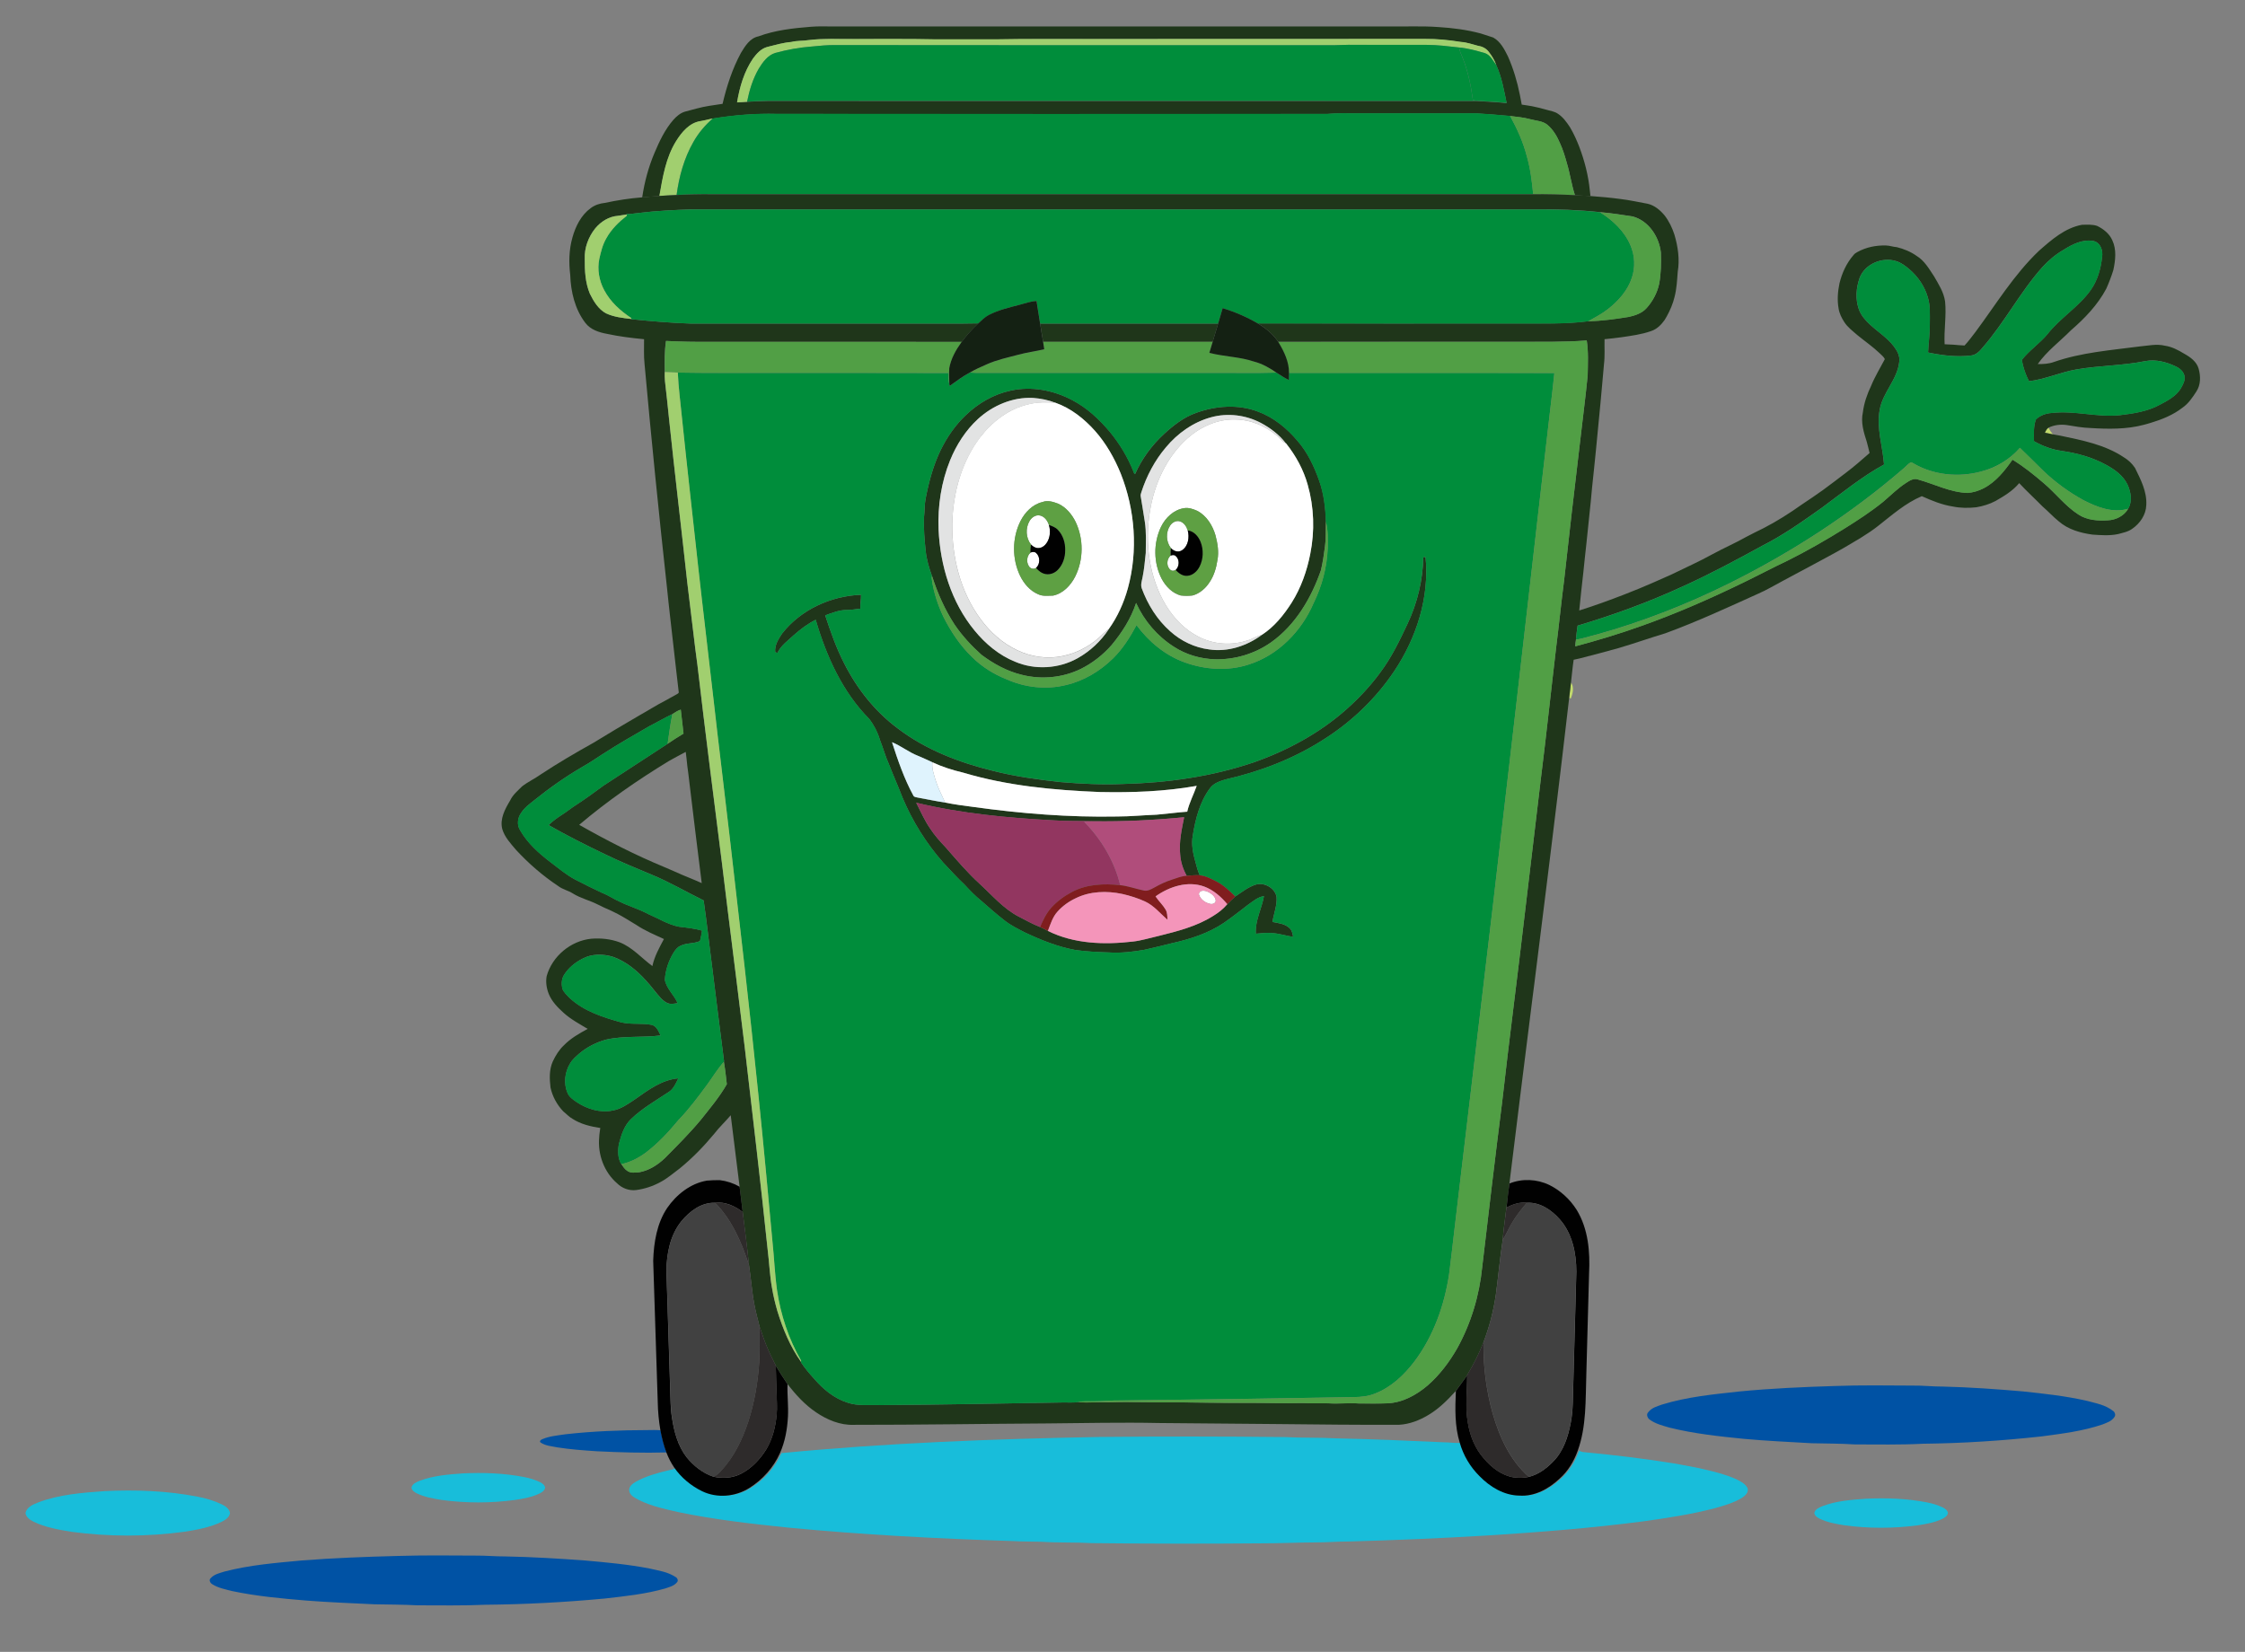 <?xml version="1.0" encoding="utf-8"?>
<!-- Generator: Adobe Illustrator 26.0.2, SVG Export Plug-In . SVG Version: 6.00 Build 0)  -->
<svg version="1.1" xmlns="http://www.w3.org/2000/svg" xmlns:xlink="http://www.w3.org/1999/xlink" x="0px" y="0px"
	 viewBox="0 0 433.85 319.29" style="enable-background:new 0 0 433.85 319.29;" xml:space="preserve">
<rect x="0" y="0" width="433.85" height="319.29" fill="#808080" stroke="none"/>
<style type="text/css">
	.st0{display:none;}
	.st1{fill:#C2DB6C;}
	.st2{fill:#0052A4;}
	.st3{fill:#18BDDA;}
	.st4{fill:#1F361A;}
	.st5{fill:#A1CF6F;}
	.st6{fill:#008D3B;}
	.st7{fill:#519F45;}
	.st8{fill:#142113;}
	.st9{fill:#E2E3E3;}
	.st10{fill:#FFFFFF;}
	.st11{fill:#5EA043;}
	.st12{fill:#010101;}
	.st13{fill:#DFF3FD;}
	.st14{fill:#923660;}
	.st15{fill:#B04D7B;}
	.st16{fill:#801D1E;}
	.st17{fill:#F495BA;}
	.st18{fill:#414141;}
	.st19{fill:#2E2B2B;}
</style>
<g id="Õ_x2021_Ô_xF8FF__x2021__x201A_Î_x2C7__x2DB__x2D8_ËÂ_x5F__x2030_Î_x2C7__x5F_ÏÓÌÚ_x2021_ÊÌÓÈ_x5F_Ó·Î_x2021_ÒÚË" class="st0">
</g>
<g id="_x2014_ÎÓÈ_x5F_1">
	<path class="st1" d="M395.17,83.64c0.17-0.37,0.35-0.75,0.69-0.98c0.24,0.47,0.54,0.91,0.89,1.31
		C396.21,83.87,395.69,83.76,395.17,83.64z"/>
	<path class="st1" d="M303.6,131.92c0.66,0.89,0.35,2.15-0.04,3.1c-0.08-0.03-0.23-0.1-0.31-0.13
		C303.38,133.9,303.48,132.91,303.6,131.92z"/>
	<path class="st2" d="M354.59,267.9c5.01-0.18,10.02-0.11,15.03-0.08c1.95-0.03,3.9,0.2,5.85,0.19c5.14,0.12,10.28,0.49,15.42,0.93
		c4.15,0.44,8.31,0.89,12.43,1.83c1.71,0.48,3.49,0.73,5.05,1.96c0.28,0.16,0.55,0.75,0.27,1.13c-0.6,0.91-1.5,1.11-2.29,1.46
		c-3.85,1.31-7.79,1.78-11.72,2.31c-7.68,0.85-15.37,1.34-23.06,1.43c-4.38,0.23-8.76,0.13-13.13,0.13
		c-2.78-0.18-5.56-0.16-8.34-0.23c-4.38-0.25-8.76-0.45-13.13-0.85c-4.78-0.48-9.57-0.99-14.31-2.16c-1.32-0.4-2.68-0.69-3.9-1.59
		c-0.31-0.22-0.66-0.89-0.3-1.31c0.74-1,1.78-1.2,2.71-1.56c4.91-1.51,9.94-1.98,14.93-2.53
		C342.26,268.36,348.43,268.09,354.59,267.9z"/>
	<path class="st2" d="M76.81,300.75c5.01-0.15,10.02-0.1,15.03-0.07c1.95-0.02,3.9,0.17,5.85,0.16c5.14,0.1,10.28,0.41,15.42,0.79
		c4.15,0.37,8.31,0.75,12.43,1.55c1.71,0.4,3.49,0.62,5.05,1.66c0.28,0.13,0.55,0.64,0.27,0.96c-0.6,0.77-1.5,0.94-2.29,1.23
		c-3.85,1.1-7.79,1.5-11.72,1.95c-7.68,0.72-15.37,1.13-23.06,1.2c-4.38,0.2-8.76,0.11-13.13,0.11c-2.78-0.15-5.56-0.14-8.34-0.2
		c-4.38-0.21-8.76-0.38-13.13-0.72c-4.78-0.4-9.57-0.83-14.31-1.83c-1.32-0.34-2.68-0.58-3.9-1.35c-0.31-0.19-0.66-0.75-0.3-1.11
		c0.74-0.84,1.78-1.01,2.71-1.32c4.91-1.28,9.94-1.67,14.93-2.14C64.48,301.14,70.65,300.91,76.81,300.75z"/>
	<path class="st2" d="M109.27,277.23c5.31-0.6,10.65-0.8,15.99-0.81c0.8-0.01,1.6-0.04,2.39,0.04c0.27,1.45,0.63,2.9,1.16,4.28
		c-4.49,0.13-9-0.01-13.49-0.23c-2.53-0.17-5.06-0.35-7.56-0.74c-1.11-0.23-2.33-0.29-3.29-0.95c-0.32-0.24,0.09-0.56,0.32-0.64
		C106.2,277.58,107.76,277.46,109.27,277.23z"/>
	<path class="st3" d="M151.02,280.87c20.43-1.98,40.95-2.74,61.46-3.12c11.95-0.12,23.89-0.11,35.84,0.02
		c3.31,0.18,6.62,0.06,9.93,0.25c6.93,0.14,13.85,0.44,20.77,0.76c1.11-0.02,2.23,0.24,3.34,0.07c0.69,2.43,2.01,4.67,3.81,6.45
		c2.03,2.09,4.76,3.75,7.74,3.77c2.92,0.19,5.66-1.32,7.73-3.26c1.63-1.44,2.78-3.35,3.51-5.39c0.23,0.08,0.46,0.19,0.71,0.24
		c5.92,0.56,11.83,1.26,17.69,2.21c2.07,0.38,4.15,0.73,6.2,1.23c1.97,0.47,3.95,0.98,5.8,1.82c0.83,0.42,1.76,0.87,2.18,1.75
		c0.24,0.83-0.51,1.46-1.13,1.87c-1.58,0.95-3.37,1.46-5.13,1.96c-4.59,1.21-9.29,1.91-13.98,2.57
		c-10.09,1.31-20.23,2.11-30.38,2.74c-8.84,0.53-17.7,0.9-26.55,1.15c-2.07-0.01-4.14,0.18-6.21,0.17
		c-3.55,0.01-7.1,0.19-10.66,0.18c-10.88,0.1-21.76,0.08-32.63-0.04c-3.25-0.18-6.52-0.05-9.77-0.26c-1.86-0.06-3.71-0.02-5.57-0.14
		c-14.49-0.46-28.97-1.21-43.4-2.6c-7.07-0.73-14.15-1.53-21.11-2.97c-2.63-0.59-5.32-1.16-7.75-2.37
		c-0.73-0.42-1.71-0.82-1.86-1.75c-0.13-0.84,0.64-1.4,1.27-1.77c1.99-1.12,4.23-1.71,6.44-2.24c0.44-0.13,0.99-0.12,1.28-0.54
		c1.35,1.95,3.25,3.53,5.38,4.57c2.9,1.41,6.47,1.08,9.16-0.63C147.68,285.98,149.79,283.62,151.02,280.87z"/>
	<path class="st3" d="M360.57,289.69c3.93-0.19,7.91-0.05,11.79,0.7c1.05,0.2,2.09,0.51,3.06,0.97c0.45,0.22,0.94,0.55,1.03,1.09
		c-0.09,0.54-0.58,0.87-1.03,1.1c-1.49,0.73-3.14,1.02-4.77,1.27c-4.72,0.64-9.52,0.64-14.24,0c-1.62-0.27-3.28-0.55-4.77-1.28
		c-0.45-0.22-0.94-0.56-1.02-1.09c0.16-0.77,0.98-1.08,1.63-1.35C354.9,290.1,357.77,289.89,360.57,289.69z"/>
	<path class="st3" d="M20.15,288.22c6.02-0.3,12.1-0.08,18.03,1.07c1.61,0.3,3.2,0.78,4.69,1.49c0.69,0.33,1.44,0.84,1.58,1.67
		c-0.13,0.83-0.88,1.33-1.58,1.68c-2.28,1.11-4.81,1.56-7.29,1.95c-7.22,0.97-14.57,0.97-21.79,0c-2.48-0.42-5.02-0.84-7.3-1.95
		c-0.69-0.34-1.43-0.85-1.57-1.67c0.25-1.18,1.49-1.66,2.49-2.07C11.48,288.86,15.86,288.53,20.15,288.22z"/>
	<path class="st3" d="M89.47,284.79c3.93-0.19,7.91-0.05,11.79,0.7c1.05,0.2,2.09,0.51,3.06,0.97c0.45,0.22,0.94,0.55,1.03,1.09
		c-0.09,0.54-0.58,0.87-1.03,1.1c-1.49,0.73-3.14,1.02-4.77,1.27c-4.72,0.64-9.52,0.64-14.24,0c-1.62-0.27-3.28-0.55-4.77-1.28
		c-0.45-0.22-0.94-0.56-1.02-1.09c0.16-0.77,0.98-1.08,1.63-1.35C83.8,285.21,86.66,284.99,89.47,284.79z"/>
	<path class="st4" d="M156.65,5.18c1.54-0.14,3.08-0.05,4.63-0.06c3.71,0,7.41,0.01,11.12-0.01c1.86,0.01,3.72,0.01,5.59,0
		c3.88,0.01,7.76,0,11.64,0c2.27,0,4.54,0,6.81,0c3.59,0,7.18,0.01,10.77,0c2.45,0,4.9,0,7.35,0c3.3,0.01,6.59,0,9.89,0
		c2.68,0,5.36,0,8.04,0c3.28,0,6.57,0.01,9.85,0c2.68,0,5.37,0,8.05,0c3.18,0.01,6.36,0,9.53,0c2.73,0,5.47,0,8.2,0
		c3.28,0.06,6.57-0.12,9.85,0.12c2.75,0.17,5.51,0.52,8.18,1.24c0.81,0.25,1.61,0.51,2.41,0.78c1.41,0.77,2.17,2.28,2.86,3.66
		c1.04,2.37,1.79,4.86,2.29,7.39c0.13,0.64,0.24,1.28,0.37,1.92c0.65,0.11,1.32,0.18,1.97,0.31c0.96,0.19,1.91,0.42,2.86,0.7
		c0.71,0.21,1.49,0.31,2.12,0.73c1.01,0.65,1.72,1.64,2.37,2.63c0.73,1.23,1.32,2.54,1.83,3.87c1.01,2.69,1.73,5.5,2.01,8.37
		c0.04,0.36,0.08,0.72,0.12,1.08c-1-0.06-2-0.12-2.99-0.17c-0.66-2.02-0.94-4.13-1.55-6.16c-0.37-1.31-0.76-2.63-1.33-3.87
		c-0.57-1.33-1.32-2.64-2.45-3.58c-0.91-0.75-2.15-0.76-3.23-1.06c-1.3-0.35-2.64-0.49-3.98-0.64c-2.17-0.19-4.34-0.39-6.52-0.51
		c-7.63-0.01-15.26,0-22.89,0c-1.96,0.02-3.91-0.08-5.86,0.11c-35.49,0.04-70.97,0.04-106.46,0c-4.13-0.11-8.26,0.23-12.33,0.9
		c-0.81,0.13-1.59,0.39-2.39,0.5c-2.14,0.32-3.63,2.13-4.7,3.86c-1.98,3.19-2.58,6.96-3.23,10.6c-1.12,0.07-2.23,0.17-3.34,0.27
		c0.43-2.97,1.22-5.88,2.39-8.64c0.95-2.24,2-4.48,3.61-6.33c0.62-0.7,1.36-1.34,2.26-1.61c1.54-0.39,3.06-0.87,4.63-1.11
		c0.88-0.13,1.76-0.28,2.64-0.4c0.8-3.41,1.89-6.78,3.56-9.86c0.8-1.32,1.74-2.85,3.37-3.18C149.79,5.84,153.24,5.45,156.65,5.18z
		 M156.28,7.75c-1.12,0.18-2.26,0.08-3.36,0.37c-1.58,0.13-3.1,0.58-4.63,0.96c-1.19,0.31-2.05,1.27-2.76,2.22
		c-1.72,2.52-2.6,5.51-3.09,8.5c0.65-0.03,1.29-0.07,1.94-0.12c1.31-0.07,2.62-0.16,3.93-0.17c45.67,0.01,91.34-0.01,137.01,0.01
		c1.94,0.13,3.9,0.2,5.84,0.41c-0.51-2.46-0.94-4.99-1.99-7.29c-0.31-0.98-0.88-1.87-1.51-2.67c-0.51-0.64-1.28-0.99-2.07-1.11
		c-1.07-0.28-2.12-0.66-3.24-0.73c-2.31-0.37-4.65-0.62-6.99-0.59c-21.64,0.01-43.28,0.02-64.92,0.02
		c-5.91,0.03-11.83-0.06-17.74,0.06c-4.02,0-8.05,0-12.07,0c-5.26-0.12-10.53-0.03-15.8-0.06C161.97,7.57,159.12,7.39,156.28,7.75z"
		/>
	<path class="st5" d="M156.28,7.75c2.83-0.35,5.69-0.18,8.54-0.22c5.26,0.02,10.53-0.06,15.8,0.06c4.02,0,8.05,0,12.07,0
		c5.91-0.12,11.83-0.03,17.74-0.06c21.64,0.01,43.28,0,64.92-0.02c2.35-0.02,4.68,0.22,6.99,0.59c1.11,0.07,2.16,0.45,3.24,0.73
		c0.79,0.12,1.57,0.47,2.07,1.11c0.63,0.8,1.21,1.69,1.51,2.67c-0.66-0.85-1.13-1.97-2.22-2.34c-1.63-0.46-3.26-0.94-4.95-1.08
		c-2.09-0.23-4.18-0.52-6.28-0.51c-4.61,0.01-9.22-0.01-13.84-0.01c-1.71-0.04-3.43,0.11-5.14,0.07
		c-31.76,0.01-63.53,0.02-95.29-0.02c-1.52-0.03-3.04,0.14-4.55,0.28c-2.39,0.18-4.77,0.61-7.08,1.25
		c-1.47,0.46-2.41,1.79-3.18,3.04c-1.14,1.96-1.82,4.16-2.25,6.38c-0.65,0.05-1.29,0.1-1.94,0.12c0.49-2.98,1.37-5.97,3.09-8.5
		c0.71-0.95,1.57-1.91,2.76-2.22c1.53-0.38,3.05-0.83,4.63-0.96C154.02,7.83,155.17,7.93,156.28,7.75z"/>
	<path class="st5" d="M135.36,23.4c0.81-0.12,1.59-0.37,2.39-0.5c-1.5,1.28-2.79,2.81-3.76,4.54c-1.8,3.14-2.77,6.68-3.25,10.25
		c-1.11,0.05-2.21,0.11-3.32,0.18c0.64-3.64,1.24-7.41,3.23-10.6C131.74,25.53,133.23,23.72,135.36,23.4z"/>
	<path class="st6" d="M156.89,8.99c1.51-0.14,3.03-0.31,4.55-0.28c31.76,0.04,63.53,0.03,95.29,0.02c1.71,0.04,3.43-0.11,5.14-0.07
		c4.61,0,9.22,0.02,13.84,0.01c2.1,0,4.19,0.28,6.28,0.51c0.05,0.72,0.43,1.34,0.67,2.01c1.04,2.6,1.6,5.37,1.98,8.14
		c0.22,0.06,0.45,0.11,0.68,0.16c-45.67-0.02-91.34,0-137.01-0.01c-1.31,0.01-2.62,0.1-3.93,0.17c0.44-2.22,1.11-4.42,2.25-6.38
		c0.77-1.25,1.71-2.58,3.18-3.04C152.13,9.6,154.5,9.17,156.89,8.99z"/>
	<path class="st6" d="M256.55,22c1.95-0.19,3.91-0.09,5.86-0.11c7.63,0,15.26-0.01,22.89,0c2.18,0.12,4.35,0.32,6.52,0.51
		c1.37,2.47,2.54,5.07,3.25,7.81c0.68,2.38,0.99,4.85,1.22,7.32c-52.93,0-105.86,0-158.79,0c-2.25-0.02-4.5,0.03-6.74,0.15
		c0.48-3.57,1.45-7.11,3.25-10.25c0.97-1.72,2.26-3.25,3.76-4.54c4.07-0.67,8.2-1,12.33-0.9C185.57,22.03,221.06,22.04,256.55,22z"
		/>
	<path class="st6" d="M282.67,11.19c-0.24-0.66-0.62-1.29-0.67-2.01c1.69,0.15,3.33,0.62,4.95,1.08c1.09,0.37,1.57,1.5,2.22,2.34
		c1.05,2.3,1.48,4.83,1.99,7.29c-1.94-0.21-3.9-0.28-5.84-0.41c-0.23-0.05-0.46-0.11-0.68-0.16
		C284.27,16.57,283.71,13.8,282.67,11.19z"/>
	<path class="st7" d="M291.81,22.41c1.33,0.15,2.67,0.29,3.98,0.64c1.09,0.3,2.32,0.31,3.23,1.06c1.13,0.93,1.88,2.24,2.45,3.58
		c0.57,1.24,0.97,2.55,1.33,3.87c0.61,2.03,0.89,4.15,1.55,6.16c-2.69-0.14-5.38-0.21-8.07-0.18c-0.23-2.46-0.54-4.93-1.22-7.32
		C294.35,27.47,293.19,24.88,291.81,22.41z"/>
	<path class="st4" d="M130.75,37.69c2.24-0.12,4.49-0.18,6.74-0.15c52.93,0,105.86,0,158.79,0c2.69-0.03,5.38,0.04,8.07,0.18
		c1,0.06,1.99,0.11,2.99,0.17c1.93,0.14,3.86,0.31,5.78,0.57c1.77,0.21,3.52,0.6,5.27,0.92c1.33,0.29,2.42,1.22,3.28,2.24
		c0.86,1.11,1.48,2.39,1.91,3.72c0.69,2.32,1.05,4.8,0.64,7.22c-0.12,1.62-0.2,3.25-0.61,4.83c-0.31,1.3-0.84,2.54-1.48,3.71
		c-0.14,0.25-0.29,0.5-0.44,0.75c-0.66,0.94-1.52,1.79-2.64,2.15c-1.81,0.64-3.72,0.89-5.61,1.17c-1.12,0.16-2.24,0.28-3.36,0.39
		c-0.04,1.61,0.09,3.23-0.11,4.84c-0.2,2.52-0.47,5.03-0.68,7.55c-0.29,3.01-0.58,6.01-0.87,9.02c-0.25,2.39-0.47,4.78-0.74,7.16
		c-0.31,3.66-0.76,7.31-1.11,10.97c-0.22,1.82-0.38,3.64-0.58,5.46c-0.27,2.48-0.57,4.96-0.8,7.44c2.91-0.91,5.78-1.96,8.63-3.06
		c1.96-0.76,3.92-1.56,5.84-2.41c1.14-0.49,2.27-0.99,3.4-1.51c2.63-1.29,5.3-2.47,7.86-3.89c2.17-1.19,4.44-2.16,6.59-3.38
		c1.07-0.57,2.16-1.1,3.25-1.64c2.6-1.33,5.06-2.9,7.44-4.59c1.39-0.9,2.74-1.86,4.1-2.81c1.49-1.12,3-2.21,4.46-3.36
		c1.58-1.19,3.06-2.49,4.54-3.79c-0.18-0.72-0.34-1.44-0.54-2.15c-0.59-1.83-1.19-3.76-0.76-5.69c0.22-1.8,0.82-3.53,1.6-5.15
		c0.73-1.79,1.75-3.45,2.65-5.16c-0.21-0.45-0.65-0.78-1-1.13c-1.34-1.28-2.87-2.33-4.3-3.5c-0.91-0.8-1.91-1.53-2.56-2.56
		c-0.51-0.79-0.94-1.66-1.08-2.6c-0.29-1.61-0.16-3.26,0.17-4.85c0.48-1.98,1.35-3.89,2.69-5.44c0.2-0.27,0.48-0.47,0.78-0.62
		c1.68-0.93,3.62-1.32,5.53-1.26c0.7,0.01,1.37,0.28,2.08,0.32c1.36,0.34,2.69,0.88,3.84,1.7c1.51,0.92,2.4,2.5,3.35,3.93
		c0.89,1.54,1.89,3.08,2.14,4.88c0.28,2.75-0.24,5.51-0.09,8.26c0.59,0.05,1.19,0.04,1.79,0.09c0.68,0.07,1.37,0.12,2.06,0.15
		c0.77-0.81,1.42-1.73,2.11-2.61c3.96-5.33,7.43-11.08,12.27-15.69c2.43-2.14,5.02-4.42,8.3-5.03c0.98-0.02,1.99-0.1,2.93,0.21
		c1.23,0.59,2.38,1.5,2.94,2.77c0.86,1.81,0.61,3.9,0.2,5.79c-0.38,1.22-0.84,2.41-1.36,3.58c-1.67,3.15-4.18,5.75-6.85,8.06
		c-2.13,2.16-4.64,4-6.39,6.5c1.04,0.03,2.11-0.03,3.11-0.39c5.32-1.85,10.97-2.27,16.51-3c1.64-0.14,3.31-0.55,4.95-0.15
		c1.36,0.2,2.59,0.85,3.75,1.56c1.18,0.65,2.39,1.53,2.77,2.89c0.4,1.44,0.42,3.11-0.44,4.4c-0.75,1.16-1.54,2.35-2.7,3.14
		c-1.78,1.39-3.91,2.25-6.06,2.9c-0.47,0.13-0.93,0.29-1.4,0.4c-3.35,0.89-6.86,0.83-10.29,0.62c-1.54-0.05-3.06-0.32-4.57-0.57
		c-1.21-0.17-2.45-0.03-3.56,0.5c-0.34,0.24-0.53,0.62-0.69,0.98c0.52,0.12,1.05,0.23,1.58,0.32c0.45,0.08,0.9,0.16,1.36,0.24
		c4.22,0.89,8.63,1.73,12.28,4.17c0.87,0.52,1.64,1.23,2.2,2.09c1.1,2.24,2.33,4.6,2.17,7.18c-0.06,1.85-1.2,3.51-2.68,4.54
		c-0.81,0.61-1.82,0.79-2.78,1.05c-1.63,0.35-3.31,0.21-4.95,0.1c-2.32-0.32-4.7-0.99-6.5-2.56c-1.11-0.89-2.06-1.96-3.14-2.88
		c-1.49-1.52-3.06-2.95-4.51-4.51c-1.23,1.49-2.91,2.5-4.57,3.45c-1.16,0.62-2.43,1-3.73,1.22c-1.5,0.16-3.03,0.16-4.52-0.15
		c-2.1-0.32-4.08-1.14-6-2c-3.17,1.34-5.76,3.65-8.44,5.75c-2.08,1.64-4.41,2.93-6.69,4.28c-2.22,1.27-4.49,2.45-6.73,3.67
		c-1.63,0.85-3.23,1.74-4.86,2.6c-1.65,0.86-3.23,1.84-4.94,2.57c-5.9,2.67-11.8,5.4-17.89,7.63c-3.03,0.91-6.01,1.97-9.04,2.86
		c-2.51,0.72-5.05,1.36-7.59,2.02c-0.37,0.09-0.73,0.16-1.1,0.24c-0.22,1.47-0.34,2.94-0.52,4.41c-0.12,0.99-0.23,1.98-0.35,2.97
		c-0.43,3.75-0.87,7.51-1.32,11.26c-0.34,2.71-0.63,5.43-0.98,8.15c-0.34,2.81-0.67,5.63-1.03,8.44c-0.34,2.84-0.7,5.69-1.05,8.53
		c-0.32,2.65-0.66,5.29-0.99,7.94c-0.45,3.61-0.9,7.22-1.35,10.83c-0.14,1.06-0.27,2.12-0.41,3.19
		c-1.47,11.85-2.99,23.69-4.42,35.54c-0.2,1.55-0.4,3.09-0.58,4.64c-0.23,2.09-0.56,4.16-0.72,6.26c-0.53,3.51-0.85,7.06-1.32,10.58
		c-0.46,3.14-1.25,6.22-2.39,9.18c-0.85,2.22-1.93,4.34-3.17,6.37c-0.69,1.05-1.45,2.04-2.19,3.06c-1.57,1.73-3.24,3.41-5.26,4.61
		c-1.72,1.04-3.66,1.8-5.68,1.91c-7.87,0.04-15.73-0.06-23.59-0.14c-7.63-0.05-15.26-0.13-22.89-0.2
		c-7.16-0.15-14.32,0.02-21.48,0.08c-12.48,0.07-24.95,0.28-37.43,0.27c-2.62,0.1-5.16-0.97-7.29-2.42
		c-2.15-1.45-3.92-3.39-5.49-5.43c-0.8-1.16-1.55-2.35-2.27-3.55c-0.48-1.03-1.03-2.03-1.48-3.07c-0.65-1.48-1.16-3.01-1.68-4.53
		c-0.34-1.39-0.73-2.78-0.99-4.19c-0.49-2.51-0.65-5.07-1.04-7.59c-0.35-3.44-0.81-6.88-1.22-10.32c-0.2-1.63-0.39-3.26-0.6-4.89
		c-0.56-4.62-1.13-9.24-1.72-13.85c-1.04,1.24-2.23,2.33-3.21,3.61c-2,2.41-4.2,4.68-6.63,6.66c-1.23,0.9-2.37,1.93-3.73,2.64
		c-1.45,0.8-3.06,1.33-4.7,1.55c-1.35,0.17-2.73-0.34-3.69-1.3c-2.51-2.16-3.77-5.6-3.46-8.88c0.02-0.62,0.14-1.22,0.21-1.82
		c-1.87-0.28-3.76-0.73-5.37-1.77c-0.67-0.37-1.17-0.95-1.76-1.41c-1.23-1.29-2.12-2.9-2.49-4.65c-0.2-1.68-0.26-3.44,0.44-5.02
		c0.54-1.15,1.22-2.26,2.15-3.13c1.31-1.34,2.95-2.29,4.6-3.17c-1.59-0.96-3.26-1.84-4.65-3.1c-1.16-1.05-2.29-2.2-2.88-3.67
		c-0.43-1.08-0.61-2.28-0.4-3.43c1.07-3.85,4.66-6.84,8.64-7.23c1.84-0.14,3.72,0.05,5.45,0.69c2.48,0.97,4.24,3.05,6.34,4.6
		c0.39-1.87,1.34-3.56,2.23-5.23c-1.82-0.84-3.68-1.61-5.34-2.73c-1.58-0.95-3.13-1.96-4.81-2.72c-0.94-0.39-1.84-0.83-2.75-1.28
		c-1.53-0.77-3.24-1.16-4.7-2.08c-0.9-0.57-1.99-0.78-2.84-1.44c-2.98-1.98-5.7-4.34-8.13-6.97c-1.04-1.23-2.2-2.45-2.67-4.03
		c-0.51-1.98,0.54-3.89,1.52-5.53c0.51-1.1,1.46-1.87,2.29-2.71c1.14-0.9,2.48-1.5,3.66-2.35c3.27-2.16,6.66-4.14,10.08-6.05
		c2.95-1.8,5.91-3.58,8.9-5.31c1.7-0.94,3.32-2,5.05-2.88c0.74-0.39,1.46-0.83,2.2-1.22c0.19-0.12,0.5-0.24,0.39-0.52
		c-0.17-1.38-0.32-2.75-0.48-4.13c-0.42-3.55-0.81-7.1-1.21-10.66c-0.18-1.7-0.39-3.4-0.55-5.11c-1.59-14.48-3.05-28.97-4.36-43.47
		c-0.17-1.58-0.07-3.17-0.09-4.75c-2.39-0.23-4.79-0.52-7.14-1.03c-1.56-0.28-3.21-0.81-4.21-2.13c-2.02-2.64-2.81-6.01-2.92-9.29
		c-0.29-2.39-0.24-4.85,0.42-7.18c0.6-2.17,1.67-4.34,3.53-5.7c0.8-0.61,1.77-0.92,2.76-1.02c2.37-0.51,4.76-0.88,7.18-1.07
		c1.11-0.1,2.23-0.2,3.34-0.27C128.54,37.79,129.64,37.73,130.75,37.69z M123.5,41.16c-0.82,0.09-1.63,0.22-2.46,0.23l0.03,0.07
		c-0.56,0.06-1.11,0.19-1.66,0.25c-1.72,0.13-3.29,1.11-4.38,2.42c-1.33,1.66-2.13,3.8-2.03,5.94c-0.01,2.25,0.11,4.58,0.98,6.68
		c0.72,1.47,1.63,2.99,3.11,3.8c1.54,0.72,3.25,0.91,4.91,1.1l0,0.05c3.8,0.38,7.6,0.71,11.41,0.84c14.14,0.01,28.27,0,42.41,0
		c4.42-0.03,8.84,0.06,13.26-0.04c-1.22,1.12-2.32,2.38-3.32,3.71l0.09-0.13c-16.18-0.02-32.36,0-48.54-0.01
		c-2.87,0.03-5.74-0.02-8.61-0.17c-0.3,1.99-0.27,4-0.25,6.01c-0.01,0.6-0.02,1.19,0.05,1.79c0.28,2.41,0.54,4.83,0.78,7.24
		c1.11,10.57,2.38,21.12,3.53,31.69c0.5,4.22,1.02,8.43,1.53,12.65c0.6,4.27,1.03,8.56,1.57,12.84c1.53,12.71,3.23,25.4,4.75,38.11
		c1.08,8.71,2.19,17.41,3.24,26.12c1.51,13.12,3.09,26.24,4.46,39.38c0.31,2.41,0.39,4.86,0.83,7.26c0.25,1.49,0.61,2.97,1.03,4.43
		c1.07,3.46,2.46,6.87,4.58,9.83l0,0.09c0.76,1.14,1.65,2.18,2.56,3.19c1.73,2,3.86,3.77,6.42,4.58c2.04,0.71,4.22,0.38,6.34,0.48
		c11.77-0.08,23.55-0.31,35.32-0.51c0.97-0.02,1.94,0.07,2.9-0.07c2.04,0.18,4.09-0.05,6.14,0.02c4.38-0.13,8.76,0.1,13.14,0.02
		c4.37,0.04,8.74,0.13,13.12,0.11c3.67-0.02,7.34,0.12,11.01,0.03c1.65,0.08,3.31,0.03,4.96,0.05c1.96,0.13,3.91-0.11,5.87,0.03
		c1.83,0,3.67,0.05,5.5-0.03c2.93-0.1,5.62-1.59,7.81-3.45c2.33-2.03,4.21-4.54,5.74-7.22c2.66-4.82,4.27-10.21,4.81-15.69
		c1.25-10.59,2.49-21.18,3.84-31.76c1.4-12.38,3.03-24.72,4.46-37.1c1.01-8.61,2.05-17.21,3.07-25.81
		c1.05-8.36,1.92-16.73,2.92-25.09c0.55-4.32,0.98-8.66,1.54-12.99c0.96-8.81,2-17.6,3.04-26.4c0.49-4.38,1.08-8.75,1.51-13.14
		c0.03-2.26,0.17-4.55-0.18-6.79c-4.39,0.35-8.79,0.24-13.19,0.26c-15.48,0-30.95-0.01-46.43,0l0.09,0.14
		c-1-1.56-2.47-2.75-4.04-3.7c16.74,0.05,33.48,0.01,50.21,0.02c4.54-0.03,9.11,0.15,13.62-0.43c2.63-0.07,5.26-0.43,7.85-0.85
		c1.26-0.28,2.57-0.7,3.45-1.7c1.19-1.33,2.07-2.96,2.44-4.71c0.36-1.98,0.4-4.01,0.33-6.02c-0.34-3.07-2.37-6.16-5.47-6.99
		c-2.09-0.32-4.18-0.65-6.29-0.82c-4.17-0.45-8.37-0.59-12.57-0.55c-54.29,0-108.58,0-162.88,0
		C130.34,40.59,126.91,40.74,123.5,41.16z M398.82,48.27c-1.54,0.88-2.92,2.04-4.12,3.35c-4.32,4.84-7.31,10.7-11.58,15.58
		c-0.56,0.69-1.26,1.41-2.19,1.51c-2.79,0.35-5.6-0.02-8.33-0.58c0.08-1.88,0.37-3.74,0.34-5.62c-0.01-1.66,0.12-3.36-0.37-4.97
		c-0.61-2.17-1.93-4.11-3.65-5.55c-0.75-0.64-1.56-1.25-2.52-1.53c-2.7-0.84-6.01,0.57-7.03,3.26c-0.67,1.92-0.84,4.07-0.16,6.01
		c0.4,1.19,1.25,2.15,2.15,2.99c1.53,1.42,3.35,2.55,4.63,4.23c0.64,0.85,1.22,1.88,1.04,2.99c-0.35,3.42-3.2,5.92-3.78,9.27
		c-0.65,3.55,0.58,7.05,0.84,10.57c-4.31,2.36-8.12,5.5-12.07,8.4c-3.7,2.62-7.42,5.26-11.48,7.31c-5.01,2.75-10.04,5.45-15.25,7.81
		c-6.6,3.05-13.45,5.55-20.42,7.63c-0.13,0.89-0.24,1.78-0.32,2.68c-0.07,0.43-0.12,0.87-0.14,1.31c4.32-1.15,8.6-2.44,12.8-3.95
		c6.74-2.39,13.3-5.27,19.73-8.4c2.87-1.39,5.68-2.89,8.57-4.25c3.72-1.86,7.33-3.94,10.86-6.13c2.6-1.63,5.18-3.29,7.56-5.23
		c1.45-1.23,2.79-2.59,4.39-3.62c0.68-0.44,1.46-0.98,2.32-0.67c3.18,0.88,6.22,2.49,9.58,2.6c1.09-0.08,2.15-0.41,3.12-0.91
		c2.37-1.23,4.05-3.38,5.56-5.52c2.19,1.33,4.19,2.94,6.12,4.61c2.27,1.93,4.1,4.37,6.62,5.99c1.67,1.1,3.76,1.25,5.71,1.12
		c1.56-0.07,3.12-0.86,3.91-2.24c0.86-1.42,0.53-3.24-0.13-4.67c-0.84-1.75-2.48-2.92-4.14-3.81c-2.63-1.45-5.56-2.25-8.52-2.68
		c-1.91-0.26-3.74-0.94-5.41-1.89c0-1.4-0.12-2.87,0.38-4.2c0.81-0.78,1.96-1.19,3.07-1.25c4.38-0.52,8.73,0.88,13.12,0.43
		c2.66-0.32,5.39-0.72,7.77-2.03c1.49-0.78,3.07-1.62,4-3.08c0.42-0.75,0.92-1.56,0.75-2.46c-0.17-0.88-0.92-1.5-1.69-1.86
		c-1.81-0.86-3.86-1.41-5.86-1.03c-4.39,0.89-8.9,0.85-13.31,1.61c-3.12,0.54-6.04,1.91-9.19,2.28c-0.67-1.29-1.14-2.68-1.39-4.11
		c1.44-1.85,3.43-3.16,4.93-4.95c2.48-3.18,6.07-5.29,8.41-8.59c1.3-1.86,1.94-4.11,2.17-6.35c0.22-1.21-0.3-2.79-1.63-3.09
		C402.53,46.19,400.53,47.19,398.82,48.27z M129.94,138.03c-1.49,0.7-2.91,1.56-4.38,2.29c-3.1,1.79-6.22,3.57-9.22,5.52
		c-1.23,0.78-2.42,1.63-3.7,2.33c-3.32,1.93-6.46,4.14-9.45,6.55c-0.87,0.71-1.82,1.38-2.43,2.35c-0.74,0.95-0.91,2.39-0.23,3.42
		c1.43,2.5,3.62,4.45,5.89,6.18c1.56,1.17,3.06,2.46,4.8,3.37c1.69,0.88,3.4,1.71,5.12,2.53c1.2,0.44,2.25,1.2,3.42,1.71
		c1.82,0.89,3.78,1.45,5.57,2.42c1.95,0.83,3.78,2.01,5.88,2.42c1.5,0.17,3.01,0.34,4.47,0.75c-0.11,0.68-0.23,1.35-0.4,2.02
		c-1.2,0.56-2.62,0.31-3.8,0.94c-0.6,0.25-0.98,0.8-1.32,1.33c-0.96,1.58-1.56,3.39-1.67,5.23c0.33,1.74,1.81,2.93,2.47,4.51
		c-0.48,0.05-0.96,0.17-1.44,0.12c-0.68-0.08-1.23-0.54-1.71-0.99c-1.07-1.13-1.94-2.43-3.01-3.55c-1.74-1.92-3.81-3.63-6.27-4.52
		c-1.95-0.62-4.19-0.64-6.02,0.37c-1.39,0.72-2.64,1.75-3.48,3.07c-0.5,0.77-0.55,1.75-0.37,2.63c0.26,0.78,0.92,1.33,1.47,1.9
		c2.76,2.55,6.43,3.71,9.97,4.69c1.93,0.44,3.92,0.09,5.86,0.47c0.95,0.25,1.32,1.26,1.71,2.05c-3.51,0.45-7.1,0.02-10.57,0.81
		c-1.86,0.52-3.64,1.41-5.12,2.66c-0.65,0.58-1.35,1.15-1.79,1.92c-1.05,1.7-1.31,3.93-0.48,5.78c0.33,0.76,1.05,1.22,1.69,1.68
		c2.04,1.36,4.59,2.17,7.04,1.65c1.62-0.28,2.98-1.3,4.32-2.19c2.53-1.77,5.15-3.76,8.34-4.02c-0.47,0.92-0.88,1.95-1.76,2.57
		c-2.51,1.67-5.16,3.17-7.35,5.26c-1.35,1.27-1.92,3.11-2.38,4.85c-0.22,1.29-0.25,2.75,0.47,3.9c0.31,0.46,0.62,0.95,1.09,1.27
		c0.67,0.51,1.56,0.38,2.34,0.31c1.91-0.33,3.6-1.42,4.98-2.74c2.38-2.41,4.79-4.81,6.96-7.42c1.76-2.22,3.61-4.41,5.01-6.87
		c-0.17-1.44-0.32-2.9-0.57-4.33l0.04-0.05c-0.8-6.16-1.56-12.33-2.33-18.49c-0.56-4.21-1-8.44-1.62-12.65
		c-3.34-1.63-6.54-3.53-9.98-4.95c-3.07-1.28-6.14-2.54-9.13-4c-3.67-1.76-7.31-3.59-10.85-5.61c0.78-0.78,1.68-1.41,2.6-2.01
		c0.98-0.61,1.85-1.36,2.83-1.96c1.77-1.17,3.49-2.4,5.19-3.67c4.11-2.7,8.26-5.37,12.37-8.07c1.01-0.68,2.02-1.36,3.07-1.97
		c-0.15-1.55-0.36-3.09-0.53-4.63C130.96,137.33,130.46,137.71,129.94,138.03z M129.29,147.08c-6.07,3.69-11.93,7.75-17.36,12.35
		c5.34,3.03,10.82,5.84,16.51,8.19c1.15,0.48,2.29,1,3.44,1.5c1.23,0.54,2.51,1,3.73,1.58c-0.82-6.44-1.59-12.89-2.37-19.34
		c-0.13-1.12-0.26-2.24-0.42-3.36c-0.07-0.89-0.2-1.78-0.3-2.67C131.43,145.88,130.37,146.5,129.29,147.08z"/>
	<path class="st4" d="M201.01,62.54c11.47,0,22.93,0.01,34.4,0c-0.36,1.17-0.7,2.35-1.06,3.53c-10.92,0.01-21.84,0-32.76,0
		C201.4,64.89,201.18,63.72,201.01,62.54z"/>
	<path class="st4" d="M195.32,75.5c4-0.89,8.25-0.08,11.85,1.81c2.86,1.47,5.25,3.7,7.31,6.15c1.9,2.31,3.47,4.9,4.57,7.68
		c0.1,0.14,0.08,0.49,0.33,0.45c1.29-2.91,3.21-5.52,5.54-7.67c1.83-1.69,3.84-3.27,6.21-4.11c3.8-1.38,8.12-1.71,11.95-0.27
		c3.03,1.11,5.6,3.21,7.66,5.65c1.94,2.22,3.22,4.92,4.19,7.68c0.92,2.53,1.22,5.24,1.31,7.92c-0.05,1.61,0.04,3.22-0.19,4.82
		c-0.19,1.53-0.42,3.07-0.77,4.58c-1.86,5.39-4.91,10.6-9.64,13.96c-3.16,2.23-7.05,3.39-10.91,3.28c-2.77-0.1-5.53-0.9-7.86-2.41
		c-3.2-2.03-5.76-5.02-7.32-8.47c-0.99,3.01-2.73,5.71-4.74,8.14c-1.66,1.89-3.67,3.46-5.92,4.59c-3.5,1.72-7.61,2.11-11.39,1.16
		c-2.87-0.68-5.49-2.13-7.84-3.88c-1.93-1.73-3.72-3.67-5.18-5.82c-1.9-2.9-3.31-6.11-4.37-9.4c-0.57-1.57-1.05-3.18-1.22-4.85
		c-0.23-2.18-0.42-4.37-0.32-6.56c0.15-1.19,0.08-2.4,0.31-3.57c0.63-3.24,1.48-6.46,2.94-9.43c1.22-2.48,2.81-4.78,4.82-6.68
		C189.04,77.94,192.04,76.19,195.32,75.5z M188.98,81c-2.37,2.19-4.13,4.96-5.36,7.93c-1.72,4.23-2.42,8.85-2.24,13.41
		c0.31,6.98,2.46,14.07,6.95,19.52c2.1,2.57,4.73,4.78,7.83,6.03c3.85,1.65,8.44,1.36,12.09-0.67c2.41-1.35,4.5-3.3,6.02-5.61
		c1.7-2.37,2.92-5.07,3.69-7.88c1.99-7.28,1.41-15.19-1.38-22.19c-1.21-2.97-2.82-5.81-4.95-8.22c-2.1-2.37-4.68-4.42-7.7-5.47
		c-1.38-0.54-2.86-0.82-4.34-0.93C195.68,76.73,191.83,78.37,188.98,81z M234.03,80.66c-3.43,0.93-6.44,3.08-8.71,5.79
		c-2.16,2.54-3.74,5.54-4.76,8.71c-0.09,0.27-0.18,0.56-0.1,0.85c0.24,1.62,0.55,3.22,0.78,4.84c0.31,1.99,0.19,4.02,0.18,6.03
		c-0.17,1.54-0.29,3.09-0.6,4.61c-0.12,0.71-0.42,1.45-0.19,2.18c1.15,3.15,2.97,6.11,5.51,8.34c2.09,1.89,4.74,3.16,7.54,3.51
		c3.6,0.54,7.3-0.68,10.18-2.82c2.41-1.56,4.26-3.85,5.78-6.26c1.79-2.86,2.93-6.09,3.57-9.39c0.89-4.4,0.74-9.02-0.49-13.34
		c-0.81-2.93-2.3-5.64-4.19-8.02l-0.06-0.03c-1.26-1.64-2.95-2.93-4.77-3.9C240.76,80.21,237.24,79.77,234.03,80.66z"/>
	<path class="st4" d="M275.06,107.68c0.11,0,0.32-0.01,0.43-0.01c0.77,7.77-1.74,15.6-6.03,22.03c-3.64,5.43-8.48,10.03-14.04,13.47
		c-5.69,3.59-12.06,6.01-18.6,7.49c-1.11,0.34-2.33,0.74-3.03,1.75c-1.93,2.62-2.76,5.86-3.27,9.02c-0.35,1.77,0.05,3.59,0.53,5.3
		c0.2,0.83,0.46,1.66,0.79,2.46c-0.84-0.07-1.67,0.03-2.51,0.1c-0.72-1.29-1.19-2.72-1.27-4.2c-0.24-2.4,0.31-4.78,0.77-7.12
		c-5.81,0.56-11.65,0.85-17.49,0.77c-2.56-0.07-5.13,0.01-7.69-0.17c-8.93-0.47-17.89-1.32-26.6-3.41c0.86,1.66,1.6,3.4,2.67,4.94
		c0.87,1.35,1.95,2.55,3.05,3.71c2.12,2.42,4.2,4.9,6.59,7.06c2.41,2.21,4.57,4.78,7.52,6.31c1.35,0.69,2.68,1.45,4.1,2
		c0.52,0.21,1.02,0.48,1.51,0.76c5.05,2.52,10.91,2.7,16.42,2.06c1.69-0.19,3.31-0.71,4.96-1.08c3.6-0.9,7.28-1.83,10.46-3.81
		c1.05-0.63,2.04-1.39,2.83-2.33c0.5-0.51,1.01-1.01,1.54-1.49c1.3-0.85,2.53-1.87,4.04-2.32c1.67-0.44,3.64,0.69,3.96,2.41
		c0.12,1.65-0.54,3.21-0.8,4.82c1.16,0.24,2.47,0.35,3.35,1.24c0.45,0.43,0.53,1.07,0.65,1.65c-1.41-0.21-2.77-0.68-4.2-0.74
		c-1.01-0.08-2.01,0.03-3.01,0.13c-0.17-2.53,1.14-4.83,1.57-7.27c-1.21,0.18-2.13,1.02-3.1,1.69c-1.53,1.19-3.07,2.38-4.66,3.49
		c-2.98,2-6.45,3.13-9.93,3.9c-1.78,0.47-3.58,0.86-5.37,1.29c-2.27,0.4-4.58,0.67-6.9,0.52c-2.16-0.07-4.33-0.16-6.48-0.47
		c-3.42-0.62-6.66-1.93-9.78-3.4c-1.34-0.69-2.71-1.36-3.9-2.3c-1.52-1.19-2.98-2.45-4.42-3.73c-1.21-0.97-2.3-2.08-3.34-3.23
		c-1.45-1.33-2.74-2.83-4.11-4.24c-3.28-3.72-5.94-7.99-7.86-12.55c-0.82-2.16-1.77-4.25-2.6-6.4c-0.7-1.55-1.15-3.19-1.77-4.78
		c-0.43-1.45-1.14-2.82-2.05-4.02c-5.2-5.24-8.31-12.18-10.36-19.18c-1.54,0.77-2.93,1.81-4.21,2.95c-1.14,1.07-2.48,1.99-3.18,3.44
		c-0.11-0.03-0.33-0.09-0.43-0.12c-0.15-1.34,0.61-2.54,1.32-3.6c3.61-4.63,9.44-7.29,15.26-7.5c0.03,0.9-0.19,1.78-0.13,2.69
		c-0.84,0.06-1.67,0.25-2.51,0.24c-1.49-0.03-2.9,0.54-4.28,1.05c1.04,3.17,2.15,6.33,3.68,9.3c2.46,4.87,5.94,9.28,10.33,12.54
		c5.4,4.12,11.86,6.6,18.42,8.21c4.28,1.09,8.66,1.69,13.05,2.17c3.99,0.34,8,0.53,12.01,0.37c8.59-0.21,17.22-1.42,25.38-4.2
		c6.49-2.29,12.67-5.64,17.84-10.22c2.44-2.17,4.69-4.57,6.61-7.21c2.15-2.88,3.71-6.14,5.23-9.37
		C273.92,116.52,274.97,112.11,275.06,107.68z M172.38,143.46c1.14,3.51,2.34,7.03,4.11,10.29c0.15,0.36,0.58,0.34,0.91,0.43
		c1.75,0.31,3.49,0.7,5.26,0.95c1.8,0.36,3.62,0.61,5.44,0.84c9.22,1.29,18.52,2.04,27.83,1.85c2.54,0,5.06-0.26,7.6-0.35
		c1.97-0.17,3.93-0.44,5.91-0.58c0.39-1.74,1.25-3.32,1.83-4.99c-6.18,1.1-12.47,1.32-18.73,1.19c-8.89-0.36-17.85-1.19-26.41-3.75
		c-2.04-0.48-4.03-1.11-5.93-2c-0.92-0.43-1.85-0.86-2.79-1.25C175.63,145.41,174.14,144.17,172.38,143.46z"/>
	<path class="st6" d="M123.5,41.16c3.41-0.42,6.84-0.57,10.27-0.68c54.29,0,108.58,0,162.88,0c4.19-0.03,8.4,0.1,12.57,0.55
		c2.47,1.56,4.74,3.67,5.88,6.41c0.84,1.96,0.94,4.22,0.26,6.25c-0.8,2.46-2.59,4.46-4.6,6.04c-1.19,0.94-2.54,1.63-3.86,2.38
		c-4.51,0.58-9.08,0.4-13.62,0.43c-16.74-0.01-33.48,0.03-50.21-0.02c-2.13-1.26-4.42-2.23-6.79-2.96c-0.3,0.99-0.58,1.98-0.87,2.98
		c-11.47,0.01-22.93,0.01-34.4,0c-0.22-1.45-0.45-2.9-0.69-4.35c-1.11,0.03-2.16,0.44-3.23,0.71c-2.04,0.54-4.14,1-6.01,2.01
		c-0.76,0.4-1.37,1.01-1.99,1.59c-4.41,0.1-8.84,0.01-13.26,0.04c-14.14,0-28.27,0.01-42.41,0c-3.81-0.13-7.61-0.46-11.41-0.84
		l0-0.05c0-0.05,0-0.14-0.01-0.18c-2.11-1.39-4.05-3.14-5.24-5.4c-0.98-1.82-1.37-3.97-0.95-6.01c0.31-1.37,0.64-2.77,1.36-4
		c0.97-1.75,2.43-3.17,3.99-4.39c-0.02-0.05-0.06-0.15-0.09-0.21l-0.03-0.07C121.87,41.38,122.68,41.25,123.5,41.16z"/>
	<path class="st6" d="M398.82,48.27c1.71-1.08,3.71-2.08,5.79-1.67c1.33,0.3,1.85,1.88,1.63,3.09c-0.22,2.24-0.87,4.49-2.17,6.35
		c-2.34,3.3-5.93,5.41-8.41,8.59c-1.5,1.79-3.5,3.1-4.93,4.95c0.25,1.43,0.72,2.82,1.39,4.11c3.15-0.37,6.08-1.74,9.19-2.28
		c4.41-0.76,8.92-0.72,13.31-1.61c2-0.37,4.05,0.18,5.86,1.03c0.77,0.36,1.52,0.98,1.69,1.86c0.17,0.89-0.33,1.71-0.75,2.46
		c-0.93,1.46-2.51,2.3-4,3.08c-2.38,1.31-5.11,1.71-7.77,2.03c-4.38,0.46-8.73-0.95-13.12-0.43c-1.12,0.06-2.27,0.46-3.07,1.25
		c-0.51,1.33-0.39,2.8-0.38,4.2c1.67,0.95,3.5,1.63,5.41,1.89c2.95,0.42,5.89,1.23,8.52,2.68c1.66,0.9,3.3,2.07,4.14,3.81
		c0.66,1.43,0.99,3.25,0.13,4.67c-2.96,0.9-6.02-0.3-8.64-1.65c-2.83-1.55-5.46-3.47-7.79-5.7c-1.5-1.47-2.98-2.97-4.5-4.42
		c-1.94,2.23-4.58,3.82-7.44,4.56c-4.39,1.21-9.28,0.73-13.22-1.6c-0.17-0.08-0.35-0.25-0.53-0.1c-0.47,0.28-0.82,0.71-1.22,1.06
		c-10.27,8.87-21.76,16.31-33.91,22.35c-8.13,4.02-16.61,7.33-25.34,9.78c-1.38,0.32-2.72,0.82-4.13,1.01
		c0.08-0.9,0.19-1.79,0.32-2.68c6.97-2.08,13.82-4.57,20.42-7.63c5.21-2.36,10.24-5.06,15.25-7.81c4.06-2.05,7.78-4.68,11.48-7.31
		c3.95-2.9,7.76-6.04,12.07-8.4c-0.27-3.52-1.49-7.02-0.84-10.57c0.57-3.35,3.42-5.85,3.78-9.27c0.18-1.11-0.4-2.14-1.04-2.99
		c-1.28-1.67-3.09-2.81-4.63-4.23c-0.9-0.84-1.75-1.81-2.15-2.99c-0.68-1.94-0.51-4.1,0.16-6.01c1.02-2.7,4.33-4.1,7.03-3.26
		c0.96,0.28,1.77,0.89,2.52,1.53c1.72,1.44,3.04,3.38,3.65,5.55c0.49,1.61,0.37,3.31,0.37,4.97c0.03,1.88-0.25,3.75-0.34,5.62
		c2.73,0.57,5.55,0.93,8.33,0.58c0.94-0.1,1.63-0.82,2.19-1.51c4.28-4.88,7.26-10.74,11.58-15.58
		C395.91,50.31,397.28,49.15,398.82,48.27z"/>
	<path class="st6" d="M130.99,72.02c5.65,0.11,11.31,0.03,16.96,0.06c11.79,0.01,23.58-0.02,35.37,0.02
		c0.01,0.72-0.04,1.46,0.13,2.17c0.02,0.09,0.05,0.26,0.07,0.35c1.28-0.9,2.53-1.87,3.93-2.6c0.85,0.07,1.7,0.07,2.56,0.06
		c14.73,0,29.46,0,44.18,0c4.16-0.03,8.31,0.07,12.47-0.05c0.78,0.52,1.57,1.01,2.4,1.44c0.01-0.46,0.02-0.93,0.03-1.39
		c17.1,0.02,34.2-0.03,51.29,0.02c-0.23,2.45-0.55,4.89-0.83,7.34c-3,25.66-5.87,51.33-8.88,76.99
		c-2.76,24.02-5.68,48.02-8.51,72.03c-0.73,5.92-1.36,11.85-2.11,17.76c-0.9,6.04-3.01,12.01-6.7,16.92
		c-1.99,2.63-4.51,5.01-7.64,6.22c-1.27,0.53-2.66,0.66-4.03,0.68c-15.02,0.27-30.04,0.48-45.07,0.65
		c-1.72-0.05-3.43,0.17-5.15,0.16c-1.04,0.04-2.1-0.1-3.12,0.16c-0.96,0.14-1.94,0.05-2.9,0.07c-11.77,0.2-23.54,0.43-35.32,0.51
		c-2.11-0.09-4.3,0.23-6.34-0.48c-2.56-0.81-4.69-2.58-6.42-4.58c-0.92-1.01-1.81-2.05-2.56-3.19l0-0.09c0-0.06,0-0.19,0-0.26
		c-2.42-4.2-3.96-8.88-4.66-13.67c-0.43-3.08-0.55-6.19-0.87-9.28c-0.87-9.5-1.74-19-2.73-28.49c-1.69-16.58-3.62-33.14-5.53-49.69
		c-1.01-8.82-2.12-17.63-3.11-26.45c-0.98-8.57-2.02-17.13-2.97-25.7c-1.06-9.64-2.15-19.28-3.15-28.93
		C131.52,77.86,131.1,74.95,130.99,72.02z M195.32,75.5c-3.28,0.69-6.28,2.44-8.68,4.75c-2.01,1.9-3.6,4.21-4.82,6.68
		c-1.46,2.97-2.31,6.19-2.94,9.43c-0.24,1.18-0.17,2.38-0.31,3.57c-0.1,2.19,0.09,4.38,0.32,6.56c0.17,1.67,0.65,3.28,1.22,4.85
		c-0.11,0.27-0.04,0.55-0.01,0.83c0.36,2.44,1.15,4.8,2.2,7.03c1.45,2.88,3.27,5.62,5.61,7.86c1.87,1.84,4.14,3.26,6.58,4.23
		c3.58,1.6,7.68,2.07,11.5,1.12c3.44-0.79,6.56-2.67,9.07-5.12c1.9-1.86,3.32-4.13,4.57-6.46c2.37,3.2,5.57,5.87,9.34,7.21
		c3.92,1.41,8.31,1.71,12.29,0.42c5.73-1.79,10.26-6.44,12.59-11.89c1.62-3.3,2.59-6.93,2.73-10.6c0.02-1.72,0.09-3.49-0.37-5.17
		c-0.09-2.68-0.4-5.38-1.31-7.92c-0.97-2.76-2.25-5.47-4.19-7.68c-2.06-2.44-4.63-4.55-7.66-5.65c-3.83-1.45-8.15-1.12-11.95,0.27
		c-2.37,0.84-4.38,2.42-6.21,4.11c-2.33,2.16-4.25,4.77-5.54,7.67c-0.25,0.04-0.22-0.31-0.33-0.45c-1.09-2.78-2.67-5.37-4.57-7.68
		c-2.06-2.44-4.45-4.68-7.31-6.15C203.57,75.42,199.31,74.61,195.32,75.5z M275.06,107.68c-0.1,4.43-1.14,8.84-3.03,12.85
		c-1.52,3.24-3.08,6.49-5.23,9.37c-1.92,2.64-4.17,5.04-6.61,7.21c-5.17,4.58-11.34,7.93-17.84,10.22
		c-8.16,2.78-16.78,3.99-25.38,4.2c-4.01,0.17-8.02-0.03-12.01-0.37c-4.39-0.48-8.77-1.08-13.05-2.17
		c-6.55-1.6-13.02-4.08-18.42-8.21c-4.39-3.27-7.87-7.68-10.33-12.54c-1.54-2.97-2.65-6.13-3.68-9.3c1.38-0.51,2.79-1.08,4.28-1.05
		c0.84,0.01,1.67-0.17,2.51-0.24c-0.06-0.9,0.16-1.79,0.13-2.69c-5.81,0.21-11.65,2.87-15.26,7.5c-0.7,1.07-1.47,2.27-1.32,3.6
		c0.11,0.03,0.33,0.09,0.43,0.12c0.7-1.44,2.04-2.37,3.18-3.44c1.28-1.14,2.67-2.18,4.21-2.95c2.05,7,5.16,13.94,10.36,19.18
		c0.92,1.2,1.62,2.57,2.05,4.02c0.62,1.58,1.06,3.23,1.77,4.78c0.83,2.15,1.78,4.25,2.6,6.4c1.92,4.57,4.58,8.83,7.86,12.55
		c1.37,1.41,2.66,2.91,4.11,4.24c1.05,1.14,2.13,2.25,3.34,3.23c1.44,1.28,2.9,2.54,4.42,3.73c1.19,0.93,2.56,1.6,3.9,2.3
		c3.13,1.47,6.37,2.79,9.78,3.4c2.15,0.3,4.32,0.4,6.48,0.47c2.31,0.15,4.62-0.11,6.9-0.52c1.79-0.43,3.59-0.82,5.37-1.29
		c3.48-0.77,6.94-1.9,9.93-3.9c1.59-1.11,3.13-2.3,4.66-3.49c0.97-0.68,1.89-1.51,3.1-1.69c-0.43,2.44-1.73,4.74-1.57,7.27
		c1-0.09,2-0.2,3.01-0.13c1.43,0.06,2.8,0.53,4.2,0.74c-0.13-0.58-0.21-1.22-0.65-1.65c-0.88-0.89-2.2-1-3.35-1.24
		c0.26-1.61,0.91-3.17,0.8-4.82c-0.32-1.73-2.29-2.86-3.96-2.41c-1.51,0.45-2.74,1.48-4.04,2.32c-1.1-1.09-2.25-2.18-3.64-2.9
		c-1.02-0.52-2.08-1.07-3.23-1.2c-0.33-0.8-0.59-1.62-0.79-2.46c-0.49-1.71-0.88-3.52-0.53-5.3c0.51-3.16,1.34-6.4,3.27-9.02
		c0.7-1.01,1.91-1.41,3.03-1.75c6.55-1.48,12.91-3.9,18.6-7.49c5.56-3.43,10.4-8.04,14.04-13.47c4.29-6.44,6.8-14.26,6.03-22.03
		C275.38,107.67,275.17,107.68,275.06,107.68z"/>
	<path class="st6" d="M125.55,140.32c1.48-0.74,2.89-1.6,4.38-2.29c-0.38,1.9-0.64,3.83-0.92,5.75c-4.11,2.7-8.26,5.36-12.37,8.07
		c-1.7,1.27-3.42,2.5-5.19,3.67c-0.98,0.6-1.85,1.36-2.83,1.96c-0.92,0.6-1.82,1.23-2.6,2.01c3.54,2.02,7.18,3.85,10.85,5.61
		c2.99,1.46,6.06,2.73,9.13,4c3.44,1.42,6.64,3.32,9.98,4.95c0.61,4.21,1.06,8.43,1.62,12.65c0.77,6.16,1.53,12.33,2.33,18.49
		l-0.04,0.05c-1.22,1.36-2.15,2.94-3.23,4.41c-1.75,2.37-3.51,4.75-5.57,6.86c-1.86,2.27-3.88,4.43-6.21,6.22
		c-1.44,1.07-3.05,1.92-4.82,2.29c-0.72-1.15-0.69-2.6-0.47-3.9c0.46-1.74,1.03-3.58,2.38-4.85c2.2-2.08,4.85-3.59,7.35-5.26
		c0.87-0.62,1.29-1.65,1.76-2.57c-3.19,0.26-5.81,2.24-8.34,4.02c-1.34,0.89-2.69,1.9-4.32,2.19c-2.45,0.52-5-0.29-7.04-1.65
		c-0.65-0.46-1.36-0.93-1.69-1.68c-0.82-1.85-0.57-4.08,0.48-5.78c0.44-0.77,1.14-1.33,1.79-1.92c1.49-1.25,3.26-2.13,5.12-2.66
		c3.47-0.79,7.06-0.36,10.57-0.81c-0.39-0.79-0.76-1.8-1.71-2.05c-1.93-0.37-3.93-0.03-5.86-0.47c-3.54-0.98-7.22-2.14-9.97-4.69
		c-0.55-0.58-1.21-1.12-1.47-1.9c-0.18-0.88-0.13-1.86,0.37-2.63c0.84-1.33,2.1-2.36,3.48-3.07c1.83-1.01,4.07-0.98,6.02-0.37
		c2.46,0.89,4.54,2.6,6.27,4.52c1.07,1.12,1.94,2.42,3.01,3.55c0.48,0.45,1.03,0.91,1.71,0.99c0.48,0.04,0.96-0.07,1.44-0.12
		c-0.66-1.59-2.14-2.78-2.47-4.51c0.11-1.85,0.71-3.65,1.67-5.23c0.34-0.53,0.72-1.08,1.32-1.33c1.18-0.63,2.59-0.38,3.8-0.94
		c0.17-0.67,0.29-1.34,0.4-2.02c-1.46-0.4-2.97-0.57-4.47-0.75c-2.1-0.41-3.93-1.59-5.88-2.42c-1.78-0.97-3.75-1.52-5.57-2.42
		c-1.17-0.5-2.22-1.26-3.42-1.71c-1.72-0.82-3.43-1.65-5.12-2.53c-1.74-0.9-3.24-2.19-4.8-3.37c-2.27-1.73-4.46-3.67-5.89-6.18
		c-0.68-1.03-0.52-2.46,0.23-3.42c0.61-0.98,1.55-1.64,2.43-2.35c2.99-2.4,6.13-4.62,9.45-6.55c1.28-0.7,2.47-1.55,3.7-2.33
		C119.34,143.89,122.45,142.11,125.55,140.32z"/>
	<path class="st7" d="M309.21,41.03c2.11,0.17,4.2,0.5,6.29,0.82c3.1,0.83,5.13,3.92,5.47,6.99c0.07,2.01,0.03,4.03-0.33,6.02
		c-0.37,1.75-1.25,3.39-2.44,4.71c-0.89,0.99-2.19,1.42-3.45,1.7c-2.6,0.42-5.22,0.78-7.85,0.85c1.31-0.75,2.67-1.44,3.86-2.38
		c2-1.58,3.79-3.58,4.6-6.04c0.68-2.02,0.58-4.28-0.26-6.25C313.95,44.7,311.68,42.59,309.21,41.03z"/>
	<path class="st7" d="M128.72,65.9c2.87,0.15,5.74,0.2,8.61,0.17c16.18,0.01,32.36-0.01,48.54,0.01l-0.09,0.13
		c-1.07,1.49-2,3.15-2.32,4.98c-0.07,1.02-0.01,2.05,0.01,3.07c-0.17-0.71-0.12-1.45-0.13-2.17c-11.79-0.04-23.58-0.01-35.37-0.02
		c-5.65-0.02-11.31,0.05-16.96-0.06c-0.84-0.05-1.68-0.06-2.52-0.11C128.45,69.9,128.42,67.89,128.72,65.9z"/>
	<path class="st7" d="M293.45,66.07c4.4-0.02,8.8,0.09,13.19-0.26c0.35,2.25,0.22,4.53,0.18,6.79c-0.43,4.39-1.02,8.76-1.51,13.14
		c-1.04,8.8-2.08,17.6-3.04,26.4c-0.56,4.32-0.99,8.66-1.54,12.99c-0.99,8.36-1.87,16.74-2.92,25.09
		c-1.02,8.6-2.06,17.21-3.07,25.81c-1.43,12.37-3.07,24.72-4.46,37.1c-1.35,10.58-2.59,21.17-3.84,31.76
		c-0.54,5.48-2.15,10.87-4.81,15.69c-1.53,2.68-3.41,5.18-5.74,7.22c-2.19,1.86-4.88,3.34-7.81,3.45c-1.83,0.07-3.67,0.03-5.5,0.03
		c-1.96-0.14-3.91,0.1-5.87-0.03c-1.65-0.02-3.31,0.03-4.96-0.05c-3.67,0.09-7.34-0.05-11.01-0.03c-4.37,0.02-8.75-0.07-13.12-0.11
		c-4.38,0.07-8.76-0.15-13.14-0.02c-2.05-0.07-4.1,0.16-6.14-0.02c1.02-0.26,2.08-0.12,3.12-0.16c1.72,0.02,3.43-0.21,5.15-0.16
		c15.02-0.17,30.04-0.38,45.07-0.65c1.36-0.02,2.76-0.16,4.03-0.68c3.13-1.2,5.64-3.58,7.64-6.22c3.69-4.91,5.8-10.88,6.7-16.92
		c0.75-5.92,1.38-11.85,2.11-17.76c2.84-24.01,5.75-48.01,8.51-72.03c3-25.66,5.88-51.33,8.88-76.99c0.27-2.44,0.6-4.89,0.83-7.34
		c-17.1-0.05-34.2,0-51.29-0.02c0.01-2.11-0.94-4.08-1.99-5.85l-0.09-0.14C262.5,66.07,277.97,66.08,293.45,66.07z"/>
	<path class="st7" d="M201.59,66.07c10.92,0,21.84,0.01,32.76,0c-0.21,0.71-0.42,1.42-0.64,2.13c2.85,0.75,5.87,0.74,8.67,1.7
		c1.56,0.4,2.97,1.21,4.29,2.12c-4.16,0.12-8.31,0.02-12.47,0.05c-14.73,0-29.46,0-44.18,0c-0.85,0.01-1.71,0.01-2.56-0.06
		c1.02-0.62,2.12-1.08,3.21-1.56c1.94-0.89,4.04-1.31,6.08-1.86c1.66-0.46,3.38-0.67,5.05-1.07
		C201.74,67.02,201.66,66.55,201.59,66.07z"/>
	<path class="st7" d="M382.92,91.13c2.86-0.73,5.5-2.33,7.44-4.56c1.52,1.45,2.99,2.95,4.5,4.42c2.33,2.23,4.96,4.15,7.79,5.7
		c2.62,1.35,5.67,2.55,8.64,1.65c-0.79,1.38-2.36,2.17-3.91,2.24c-1.95,0.13-4.04-0.02-5.71-1.12c-2.52-1.62-4.35-4.06-6.62-5.99
		c-1.94-1.66-3.94-3.28-6.12-4.61c-1.5,2.14-3.19,4.29-5.56,5.52c-0.97,0.5-2.04,0.83-3.12,0.91c-3.36-0.11-6.4-1.72-9.58-2.6
		c-0.85-0.31-1.63,0.23-2.32,0.67c-1.6,1.03-2.94,2.39-4.39,3.62c-2.38,1.94-4.96,3.61-7.56,5.23c-3.53,2.19-7.14,4.27-10.86,6.13
		c-2.88,1.36-5.7,2.86-8.57,4.25c-6.43,3.13-12.99,6.01-19.73,8.4c-4.21,1.51-8.49,2.8-12.8,3.95c0.02-0.44,0.06-0.88,0.14-1.31
		c1.41-0.19,2.75-0.69,4.13-1.01c8.73-2.44,17.22-5.76,25.34-9.78c12.15-6.03,23.63-13.47,33.91-22.35
		c0.41-0.35,0.76-0.78,1.22-1.06c0.18-0.15,0.36,0.02,0.53,0.1C373.63,91.86,378.53,92.34,382.92,91.13z"/>
	<path class="st7" d="M256.22,100.8c0.46,1.68,0.39,3.44,0.37,5.17c-0.14,3.68-1.11,7.3-2.73,10.6c-2.33,5.45-6.86,10.1-12.59,11.89
		c-3.99,1.29-8.38,1-12.29-0.42c-3.78-1.34-6.98-4.01-9.34-7.21c-1.25,2.33-2.67,4.6-4.57,6.46c-2.51,2.45-5.64,4.33-9.07,5.12
		c-3.82,0.95-7.92,0.48-11.5-1.12c-2.43-0.97-4.7-2.39-6.58-4.23c-2.34-2.24-4.16-4.98-5.61-7.86c-1.05-2.23-1.84-4.59-2.2-7.03
		c-0.04-0.28-0.11-0.56,0.01-0.83c1.07,3.29,2.47,6.5,4.37,9.4c1.46,2.15,3.25,4.08,5.18,5.82c2.35,1.75,4.97,3.2,7.84,3.88
		c3.78,0.95,7.89,0.56,11.39-1.16c2.25-1.12,4.27-2.7,5.92-4.59c2.01-2.42,3.75-5.13,4.74-8.14c1.56,3.45,4.12,6.44,7.32,8.47
		c2.33,1.52,5.09,2.32,7.86,2.41c3.86,0.11,7.75-1.05,10.91-3.28c4.72-3.36,7.77-8.57,9.64-13.96c0.35-1.51,0.58-3.05,0.77-4.58
		C256.26,104.02,256.17,102.4,256.22,100.8z"/>
	<path class="st7" d="M129.94,138.03c0.53-0.32,1.03-0.7,1.63-0.86c0.17,1.55,0.37,3.09,0.53,4.63c-1.05,0.61-2.07,1.29-3.07,1.97
		C129.29,141.86,129.56,139.93,129.94,138.03z"/>
	<path class="st7" d="M136.66,209.64c1.08-1.47,2.01-3.05,3.23-4.41c0.26,1.43,0.4,2.89,0.57,4.33c-1.41,2.47-3.25,4.65-5.01,6.87
		c-2.17,2.61-4.58,5.01-6.96,7.42c-1.39,1.31-3.08,2.4-4.98,2.74c-0.78,0.07-1.68,0.2-2.34-0.31c-0.47-0.32-0.78-0.81-1.09-1.27
		c1.77-0.37,3.38-1.22,4.82-2.29c2.33-1.79,4.35-3.95,6.21-6.22C133.16,214.39,134.91,212.01,136.66,209.64z"/>
	<path class="st5" d="M119.41,41.72c0.56-0.06,1.11-0.19,1.66-0.25c0.02,0.05,0.06,0.16,0.09,0.21c-1.57,1.22-3.03,2.63-3.99,4.39
		c-0.72,1.23-1.05,2.63-1.36,4c-0.41,2.04-0.02,4.19,0.95,6.01c1.19,2.26,3.13,4.01,5.24,5.4c0,0.04,0,0.13,0.01,0.18
		c-1.67-0.19-3.38-0.38-4.91-1.1c-1.48-0.81-2.38-2.33-3.11-3.8c-0.88-2.1-1-4.43-0.98-6.68c-0.1-2.14,0.7-4.28,2.03-5.94
		C116.12,42.83,117.69,41.84,119.41,41.72z"/>
	<path class="st5" d="M128.47,71.91c0.84,0.05,1.68,0.06,2.52,0.11c0.11,2.93,0.53,5.84,0.81,8.76c1,9.65,2.09,19.29,3.15,28.93
		c0.95,8.57,2,17.13,2.97,25.7c0.99,8.82,2.1,17.63,3.11,26.45c1.91,16.56,3.85,33.11,5.53,49.69c0.98,9.49,1.85,18.99,2.73,28.49
		c0.33,3.09,0.44,6.2,0.87,9.28c0.7,4.79,2.24,9.47,4.66,13.67c0,0.06,0,0.19,0,0.26c-2.11-2.96-3.51-6.38-4.58-9.83
		c-0.42-1.46-0.78-2.93-1.03-4.43c-0.45-2.4-0.53-4.84-0.83-7.26c-1.36-13.14-2.94-26.26-4.46-39.38
		c-1.05-8.71-2.16-17.41-3.24-26.12c-1.52-12.71-3.21-25.4-4.75-38.11c-0.54-4.28-0.97-8.57-1.57-12.84
		c-0.51-4.22-1.03-8.43-1.53-12.65c-1.15-10.56-2.42-21.12-3.53-31.69c-0.24-2.42-0.5-4.83-0.78-7.24
		C128.45,73.1,128.46,72.5,128.47,71.91z"/>
	<path class="st8" d="M197.08,58.9c1.07-0.27,2.11-0.68,3.23-0.71c0.24,1.45,0.47,2.9,0.69,4.35c0.17,1.18,0.39,2.35,0.58,3.53
		c0.07,0.48,0.15,0.95,0.22,1.43c-1.67,0.41-3.39,0.61-5.05,1.07c-2.05,0.55-4.15,0.98-6.08,1.86c-1.09,0.48-2.19,0.95-3.21,1.56
		c-1.4,0.73-2.65,1.69-3.93,2.6c-0.02-0.09-0.06-0.26-0.07-0.35c-0.02-1.02-0.08-2.05-0.01-3.07c0.32-1.83,1.25-3.48,2.32-4.98
		c0.99-1.33,2.09-2.59,3.32-3.71c0.62-0.58,1.23-1.19,1.99-1.59C192.95,59.91,195.04,59.44,197.08,58.9z"/>
	<path class="st8" d="M236.28,59.56c2.36,0.73,4.65,1.7,6.79,2.96c1.57,0.94,3.05,2.13,4.04,3.7c1.06,1.77,2.01,3.74,1.99,5.85
		c-0.01,0.46-0.02,0.93-0.03,1.39c-0.83-0.42-1.63-0.92-2.4-1.44c-1.32-0.91-2.73-1.72-4.29-2.12c-2.81-0.96-5.82-0.95-8.67-1.7
		c0.21-0.71,0.42-1.42,0.64-2.13c0.36-1.17,0.7-2.35,1.06-3.53C235.69,61.55,235.98,60.55,236.28,59.56z"/>
	<path class="st9" d="M188.98,81c2.85-2.62,6.71-4.27,10.62-4.09c1.48,0.11,2.96,0.39,4.34,0.93c-1.74-0.07-3.5-0.14-5.2,0.32
		c-3.8,0.86-7.04,3.37-9.36,6.44c-3.57,4.74-5.21,10.71-5.35,16.59c-0.11,6.53,1.58,13.25,5.51,18.56c1.84,2.49,4.22,4.63,7.04,5.95
		c2.7,1.29,5.82,1.74,8.76,1.13c3.04-0.6,5.84-2.24,7.99-4.45c0.28-0.29,0.61-0.52,0.94-0.76c-1.52,2.31-3.61,4.26-6.02,5.61
		c-3.65,2.04-8.24,2.32-12.09,0.67c-3.1-1.25-5.73-3.46-7.83-6.03c-4.49-5.45-6.63-12.54-6.95-19.52
		c-0.18-4.56,0.52-9.17,2.24-13.41C184.84,85.96,186.61,83.18,188.98,81z"/>
	<path class="st9" d="M234.03,80.66c3.21-0.89,6.74-0.45,9.68,1.11c1.82,0.97,3.51,2.26,4.77,3.9c-0.67-0.3-1.07-0.95-1.63-1.4
		c-2.27-1.95-5.2-3.19-8.22-3.19c-3.39-0.07-6.66,1.43-9.16,3.66c-4.06,3.62-6.4,8.85-7.26,14.16c-1,6.14-0.14,12.73,3.11,18.11
		c1.55,2.52,3.67,4.75,6.34,6.08c2.86,1.47,6.31,1.73,9.36,0.71c0.98-0.27,1.84-0.87,2.84-1.09c-2.88,2.14-6.59,3.36-10.18,2.82
		c-2.8-0.35-5.45-1.62-7.54-3.51c-2.53-2.23-4.35-5.19-5.51-8.34c-0.24-0.72,0.07-1.46,0.19-2.18c0.31-1.52,0.43-3.07,0.6-4.61
		c0.01-2.01,0.13-4.04-0.18-6.03c-0.23-1.62-0.53-3.23-0.78-4.84c-0.08-0.29,0.01-0.58,0.1-0.85c1.02-3.17,2.6-6.17,4.76-8.71
		C227.58,83.74,230.6,81.59,234.03,80.66z"/>
	<path class="st10" d="M198.73,78.15c1.69-0.46,3.46-0.4,5.2-0.32c3.01,1.05,5.59,3.11,7.7,5.47c2.13,2.41,3.74,5.25,4.95,8.22
		c2.78,7,3.37,14.91,1.38,22.19c-0.78,2.81-1.99,5.51-3.69,7.88c-0.32,0.24-0.65,0.48-0.94,0.76c-2.15,2.21-4.95,3.85-7.99,4.45
		c-2.94,0.62-6.06,0.17-8.76-1.13c-2.82-1.32-5.2-3.46-7.04-5.95c-3.93-5.3-5.61-12.02-5.51-18.56c0.14-5.88,1.78-11.85,5.35-16.59
		C191.7,81.53,194.94,79.01,198.73,78.15z M201.45,97.04c-1.93,0.45-3.4,2-4.26,3.72c-1.61,3.26-1.63,7.25-0.06,10.53
		c0.74,1.52,1.91,2.91,3.5,3.58c0.9,0.43,1.92,0.27,2.88,0.26c1.93-0.4,3.39-1.96,4.26-3.65c1.64-3.27,1.66-7.29,0.1-10.59
		c-0.73-1.48-1.85-2.84-3.38-3.53C203.54,97,202.46,96.64,201.45,97.04z"/>
	<path class="st10" d="M229.46,84.74c2.5-2.23,5.77-3.73,9.16-3.66c3.01,0,5.95,1.24,8.22,3.19c0.55,0.45,0.96,1.1,1.63,1.4
		l0.06,0.03c1.89,2.38,3.38,5.09,4.19,8.02c1.23,4.32,1.38,8.94,0.49,13.34c-0.64,3.3-1.78,6.53-3.57,9.39
		c-1.53,2.41-3.37,4.7-5.78,6.26c-1,0.22-1.86,0.82-2.84,1.09c-3.05,1.02-6.5,0.76-9.36-0.71c-2.67-1.33-4.79-3.56-6.34-6.08
		c-3.24-5.38-4.1-11.97-3.11-18.11C223.06,93.59,225.41,88.36,229.46,84.74z M228.9,98.21c-2.04,0.28-3.66,1.83-4.53,3.63
		c-1.51,3.14-1.47,7,0.15,10.09c0.78,1.44,2.03,2.74,3.66,3.18c0.75,0.09,1.52,0.09,2.28,0c1.41-0.38,2.56-1.42,3.33-2.62
		c0.83-1.26,1.26-2.73,1.48-4.2c0.32-1.6,0.04-3.24-0.37-4.79c-0.56-1.93-1.72-3.82-3.55-4.76C230.58,98.4,229.74,98.09,228.9,98.21
		z"/>
	<path class="st10" d="M198.95,100.72c0.4-0.71,1.22-1.28,2.05-1.07c0.87,0.2,1.43,1.01,1.7,1.82c0.34,1.11,0.25,2.37-0.34,3.37
		c-0.36,0.59-0.97,1.1-1.69,1.1c-0.56,0.01-1.05-0.31-1.43-0.69C198.25,103.98,198.15,102.1,198.95,100.72z"/>
	<path class="st10" d="M226.11,101.62c0.4-0.62,1.18-1.08,1.92-0.84c0.79,0.24,1.27,0.99,1.5,1.74c0.36,1.33,0.11,3.05-1.13,3.85
		c-0.71,0.46-1.63,0.15-2.14-0.46C225.33,104.7,225.27,102.9,226.11,101.62z"/>
	<path class="st10" d="M199.15,106.81c0.35-0.17,0.8-0.21,1.11,0.08c0.8,0.73,0.77,2.15-0.02,2.87c-0.46,0.34-1.13,0.15-1.4-0.33
		C198.31,108.63,198.42,107.45,199.15,106.81z"/>
	<path class="st10" d="M226.22,107.39c0.32-0.12,0.71-0.18,0.98,0.07c0.78,0.67,0.74,2.02-0.01,2.71c-0.29,0.15-0.65,0.23-0.93,0.03
		C225.37,109.57,225.41,108.09,226.22,107.39z"/>
	<path class="st10" d="M180.77,150.71c-0.31-1.1-0.74-2.21-0.58-3.37c1.9,0.89,3.9,1.52,5.93,2c8.56,2.56,17.52,3.39,26.41,3.75
		c6.26,0.13,12.55-0.09,18.73-1.19c-0.58,1.67-1.44,3.25-1.83,4.99c-1.97,0.14-3.94,0.41-5.91,0.58c-2.54,0.09-5.06,0.35-7.6,0.35
		c-9.31,0.18-18.62-0.57-27.83-1.85c-1.82-0.23-3.64-0.48-5.44-0.84C181.98,153.67,181.24,152.24,180.77,150.71z"/>
	<path class="st10" d="M232.12,172.22c0.66-0.19,1.34,0.11,1.88,0.48c0.47,0.32,0.92,0.8,0.95,1.4c-0.01,0.53-0.66,0.72-1.09,0.61
		c-0.9-0.19-1.78-0.79-2.11-1.67C231.58,172.71,231.82,172.35,232.12,172.22z"/>
	<path class="st11" d="M201.45,97.04c1.01-0.4,2.08-0.05,3.04,0.31c1.53,0.69,2.65,2.05,3.38,3.53c1.57,3.3,1.54,7.32-0.1,10.59
		c-0.87,1.69-2.33,3.25-4.26,3.65c-0.96,0.01-1.99,0.17-2.88-0.26c-1.59-0.67-2.76-2.06-3.5-3.58c-1.57-3.28-1.55-7.27,0.06-10.53
		C198.06,99.04,199.53,97.49,201.45,97.04z M198.95,100.72c-0.8,1.38-0.71,3.26,0.29,4.52c-0.07,0.52-0.09,1.05-0.09,1.58
		c-0.73,0.64-0.84,1.82-0.32,2.62c0.28,0.48,0.94,0.66,1.4,0.33c0.47,0.57,1.09,1.06,1.84,1.19c0.87,0.17,1.79-0.2,2.39-0.84
		c0.97-1,1.41-2.42,1.4-3.79c0.03-1.42-0.42-2.9-1.43-3.93c-0.46-0.49-1.11-0.7-1.72-0.94c-0.27-0.8-0.83-1.61-1.7-1.82
		C200.17,99.44,199.35,100.01,198.95,100.72z"/>
	<path class="st11" d="M228.9,98.21c0.84-0.12,1.69,0.18,2.45,0.51c1.83,0.94,2.99,2.83,3.55,4.76c0.4,1.56,0.68,3.2,0.37,4.79
		c-0.22,1.48-0.65,2.95-1.48,4.2c-0.77,1.21-1.92,2.24-3.33,2.62c-0.75,0.09-1.53,0.09-2.28,0c-1.63-0.44-2.88-1.74-3.66-3.18
		c-1.62-3.09-1.65-6.95-0.15-10.09C225.24,100.04,226.86,98.5,228.9,98.21z M226.11,101.62c-0.84,1.27-0.78,3.07,0.15,4.28
		c-0.04,0.49-0.05,0.99-0.04,1.49c-0.81,0.7-0.86,2.17,0.04,2.81c0.28,0.21,0.65,0.13,0.93-0.03c0.57,0.61,1.33,1.19,2.22,1.12
		c1.08-0.05,1.96-0.89,2.42-1.82c0.73-1.45,0.77-3.22,0.18-4.73c-0.42-1.07-1.3-2.07-2.49-2.23c-0.24-0.75-0.72-1.5-1.5-1.74
		C227.28,100.54,226.5,101,226.11,101.62z"/>
	<path class="st12" d="M202.7,101.46c0.61,0.23,1.26,0.45,1.72,0.94c1.01,1.03,1.46,2.51,1.43,3.93c0.01,1.37-0.43,2.79-1.4,3.79
		c-0.6,0.64-1.51,1-2.39,0.84c-0.75-0.13-1.37-0.62-1.84-1.19c0.8-0.72,0.82-2.15,0.02-2.87c-0.3-0.29-0.75-0.25-1.11-0.08
		c0-0.53,0.02-1.06,0.09-1.58c0.37,0.38,0.87,0.71,1.43,0.69c0.72,0,1.33-0.51,1.69-1.1C202.96,103.83,203.04,102.56,202.7,101.46z"
		/>
	<path class="st12" d="M229.53,102.52c1.2,0.15,2.07,1.16,2.49,2.23c0.59,1.51,0.54,3.28-0.18,4.73c-0.46,0.93-1.34,1.77-2.42,1.82
		c-0.89,0.07-1.64-0.51-2.22-1.12c0.74-0.69,0.79-2.04,0.01-2.71c-0.28-0.26-0.67-0.2-0.98-0.07c-0.01-0.5,0-0.99,0.04-1.49
		c0.5,0.61,1.43,0.93,2.14,0.46C229.64,105.57,229.89,103.86,229.53,102.52z"/>
	<path class="st12" d="M291.7,228.76c2.45-1,5.32-0.87,7.7,0.28c2.17,1.07,4.01,2.78,5.3,4.82c2.23,3.66,2.61,8.1,2.39,12.29
		c-0.17,6.51-0.35,13.01-0.53,19.52c-0.17,4.94,0.05,10.04-1.67,14.76c-0.73,2.04-1.88,3.95-3.51,5.39
		c-2.07,1.95-4.81,3.46-7.73,3.26c-2.99-0.02-5.71-1.68-7.74-3.77c-1.8-1.78-3.12-4.02-3.81-6.45c-1-3.24-0.89-6.66-0.75-10
		c0.73-1.02,1.5-2.01,2.19-3.06c0.03,3.09-0.42,6.21,0.15,9.27c0.4,2.5,1.4,4.96,3.1,6.86c1.49,1.76,3.46,3.28,5.8,3.64
		c0.96,0.1,1.95,0.13,2.89-0.11c1.84-0.46,3.4-1.63,4.7-2.98c1.98-2.01,2.88-4.8,3.38-7.51c0.49-2.48,0.38-5.02,0.49-7.53
		c0.2-7.22,0.4-14.43,0.59-21.65c-0.01-3.56-0.78-7.36-3.2-10.1c-1.59-1.81-3.83-3.35-6.34-3.21c-1.39-0.17-2.74,0.29-3.96,0.92
		C291.3,231.85,291.49,230.31,291.7,228.76z"/>
	<path class="st12" d="M128.93,233.49c1.8-2.6,4.5-4.75,7.68-5.29c0.82-0.07,1.65-0.1,2.48-0.09c1.35,0.16,2.66,0.59,3.84,1.27
		c0.21,1.63,0.4,3.26,0.6,4.89c-1.52-1.16-3.39-2.04-5.35-1.79c-2.63-0.09-4.91,1.63-6.51,3.57c-2.15,2.67-2.84,6.2-2.89,9.55
		c0.23,7.63,0.5,15.26,0.73,22.89c0.07,1.83,0.04,3.68,0.34,5.5c0.4,2.7,1.13,5.46,2.82,7.66c1.36,1.68,3.13,3.1,5.2,3.78
		c1.77,0.41,3.7,0.27,5.33-0.57c2.04-1.04,3.67-2.78,4.87-4.7c1.21-2.02,1.8-4.35,2.01-6.68c0.15-1.41,0.01-2.84-0.01-4.25
		c-0.05-1.75-0.13-3.49-0.15-5.24c0.72,1.2,1.47,2.39,2.27,3.55c-0.08,2.1,0.2,4.2,0.08,6.3c-0.13,2.41-0.56,4.84-1.55,7.05
		c-1.23,2.75-3.34,5.1-5.89,6.71c-2.7,1.71-6.27,2.04-9.16,0.63c-2.13-1.04-4.03-2.62-5.38-4.57c-0.61-0.9-1.11-1.87-1.5-2.89
		c-0.53-1.39-0.89-2.83-1.16-4.28c-0.31-1.81-0.49-3.65-0.52-5.48c-0.29-9.11-0.59-18.22-0.88-27.33
		C126.35,240.13,126.94,236.47,128.93,233.49z"/>
	<path class="st13" d="M172.38,143.46c1.76,0.71,3.25,1.95,5.02,2.63c0.94,0.39,1.86,0.82,2.79,1.25c-0.16,1.16,0.28,2.27,0.58,3.37
		c0.47,1.53,1.21,2.96,1.89,4.41c-1.76-0.25-3.5-0.64-5.26-0.95c-0.32-0.09-0.76-0.06-0.91-0.43
		C174.72,150.49,173.52,146.97,172.38,143.46z"/>
	<path class="st14" d="M177.06,155.15c8.71,2.09,17.67,2.94,26.6,3.41c2.56,0.18,5.13,0.1,7.69,0.17c-0.61,0-1.22,0.06-1.83,0.12
		c3.33,3.38,5.85,7.61,6.96,12.24c-3.16-0.34-6.52-0.2-9.37,1.34c-1.49,0.79-2.88,1.82-4.01,3.08c-0.95,1.07-1.54,2.38-2.11,3.67
		c-1.42-0.55-2.75-1.31-4.1-2c-2.95-1.52-5.11-4.1-7.52-6.31c-2.39-2.17-4.47-4.64-6.59-7.06c-1.1-1.16-2.18-2.36-3.05-3.71
		C178.67,158.54,177.92,156.81,177.06,155.15z"/>
	<path class="st15" d="M211.35,158.73c5.84,0.08,11.68-0.21,17.49-0.77c-0.46,2.34-1.01,4.72-0.77,7.12
		c0.08,1.48,0.55,2.91,1.27,4.2c-0.97,0.05-1.87,0.43-2.78,0.71c-1.21,0.38-2.37,0.92-3.47,1.55c-0.63,0.33-1.31,0.75-2.05,0.58
		c-1.52-0.32-3-0.86-4.56-1.04c-1.11-4.63-3.63-8.86-6.96-12.24C210.13,158.79,210.74,158.73,211.35,158.73z"/>
	<path class="st16" d="M229.34,169.28c0.83-0.06,1.67-0.16,2.51-0.1c1.16,0.13,2.21,0.68,3.23,1.2c1.39,0.72,2.53,1.81,3.64,2.9
		c-0.53,0.48-1.04,0.98-1.54,1.49c-1.21-1.45-2.68-2.75-4.47-3.41c-3.2-1.16-6.73,0.01-9.4,1.9c0.59,0.89,1.4,1.62,1.93,2.55
		c0.36,0.59,0.34,1.31,0.37,1.98c-1.41-1.22-2.62-2.74-4.34-3.54c-1.41-0.64-2.89-1.11-4.4-1.45c-3-0.64-6.26-0.54-9.04,0.85
		c-1.31,0.61-2.52,1.48-3.48,2.57c-0.94,1.05-1.34,2.43-1.85,3.72c-0.49-0.28-0.99-0.56-1.51-0.76c0.57-1.29,1.17-2.61,2.11-3.67
		c1.13-1.26,2.52-2.29,4.01-3.08c2.85-1.54,6.22-1.68,9.37-1.34c1.55,0.18,3.03,0.72,4.56,1.04c0.74,0.17,1.42-0.25,2.05-0.58
		c1.1-0.63,2.26-1.17,3.47-1.55C227.47,169.71,228.37,169.33,229.34,169.28z"/>
	<path class="st17" d="M223.31,173.26c2.66-1.89,6.2-3.06,9.4-1.9c1.79,0.66,3.26,1.97,4.47,3.41c-0.79,0.94-1.77,1.7-2.83,2.33
		c-3.18,1.99-6.86,2.91-10.46,3.81c-1.65,0.37-3.28,0.89-4.96,1.08c-5.51,0.64-11.37,0.47-16.42-2.06c0.5-1.29,0.9-2.67,1.85-3.72
		c0.97-1.08,2.17-1.95,3.48-2.57c2.78-1.39,6.04-1.49,9.04-0.85c1.51,0.34,2.99,0.81,4.4,1.45c1.73,0.8,2.93,2.32,4.34,3.54
		c-0.04-0.67-0.01-1.39-0.37-1.98C224.7,174.88,223.89,174.15,223.31,173.26z M232.12,172.22c-0.3,0.13-0.54,0.49-0.38,0.81
		c0.33,0.88,1.22,1.48,2.11,1.67c0.43,0.12,1.08-0.07,1.09-0.61c-0.04-0.6-0.49-1.08-0.95-1.4
		C233.46,172.33,232.78,172.03,232.12,172.22z"/>
	<path class="st18" d="M131.68,236.06c1.6-1.94,3.88-3.66,6.51-3.57c3.29,3.32,5.16,7.72,6.57,12.11c0.39,2.52,0.55,5.08,1.04,7.59
		c0.26,1.41,0.65,2.79,0.99,4.19c-0.03,2.33,0.08,4.66-0.07,6.99c-0.27,3.85-0.9,7.69-2.09,11.37c-1.14,3.49-2.79,6.9-5.3,9.61
		c-0.41,0.45-0.84,0.89-1.44,1.09c-2.08-0.68-3.84-2.09-5.2-3.78c-1.69-2.2-2.42-4.96-2.82-7.66c-0.29-1.82-0.26-3.66-0.34-5.5
		c-0.23-7.63-0.5-15.26-0.73-22.89C128.83,242.25,129.53,238.72,131.68,236.06z"/>
	<path class="st18" d="M295.08,232.48c2.51-0.13,4.75,1.4,6.34,3.21c2.42,2.74,3.2,6.54,3.2,10.1c-0.2,7.22-0.4,14.43-0.59,21.65
		c-0.12,2.51,0,5.05-0.49,7.53c-0.5,2.71-1.4,5.5-3.38,7.51c-1.3,1.34-2.86,2.52-4.7,2.98c-3.6-3.15-5.66-7.66-6.97-12.18
		c-1.27-4.5-1.86-9.19-1.8-13.86c1.14-2.96,1.93-6.04,2.39-9.18c0.47-3.52,0.79-7.07,1.32-10.58c0.66-1.02,1.1-2.16,1.74-3.2
		C292.97,235.03,294,233.73,295.08,232.48z"/>
	<path class="st19" d="M138.19,232.49c1.96-0.24,3.82,0.64,5.35,1.79c0.42,3.44,0.87,6.87,1.22,10.32
		C143.35,240.21,141.47,235.81,138.19,232.49z"/>
	<path class="st19" d="M291.12,233.4c1.22-0.63,2.57-1.09,3.96-0.92c-1.08,1.25-2.11,2.55-2.94,3.98c-0.63,1.04-1.08,2.18-1.74,3.2
		C290.56,237.57,290.89,235.49,291.12,233.4z"/>
	<path class="st19" d="M146.78,256.37c0.52,1.52,1.03,3.05,1.68,4.53c0.45,1.05,1,2.04,1.48,3.07c0.02,1.75,0.1,3.49,0.15,5.24
		c0.02,1.42,0.16,2.84,0.01,4.25c-0.21,2.33-0.8,4.66-2.01,6.68c-1.21,1.93-2.83,3.66-4.87,4.7c-1.63,0.84-3.56,0.98-5.33,0.57
		c0.59-0.19,1.03-0.64,1.44-1.09c2.52-2.71,4.16-6.12,5.3-9.61c1.19-3.68,1.82-7.52,2.09-11.37
		C146.86,261.03,146.75,258.7,146.78,256.37z"/>
	<path class="st19" d="M283.51,265.79c1.24-2.03,2.33-4.15,3.17-6.37c-0.06,4.67,0.53,9.36,1.8,13.86
		c1.31,4.52,3.36,9.03,6.97,12.18c-0.95,0.24-1.93,0.21-2.89,0.11c-2.33-0.36-4.31-1.88-5.8-3.64c-1.7-1.91-2.7-4.36-3.1-6.86
		C283.09,272,283.54,268.88,283.51,265.79z"/>
</g>
</svg>

